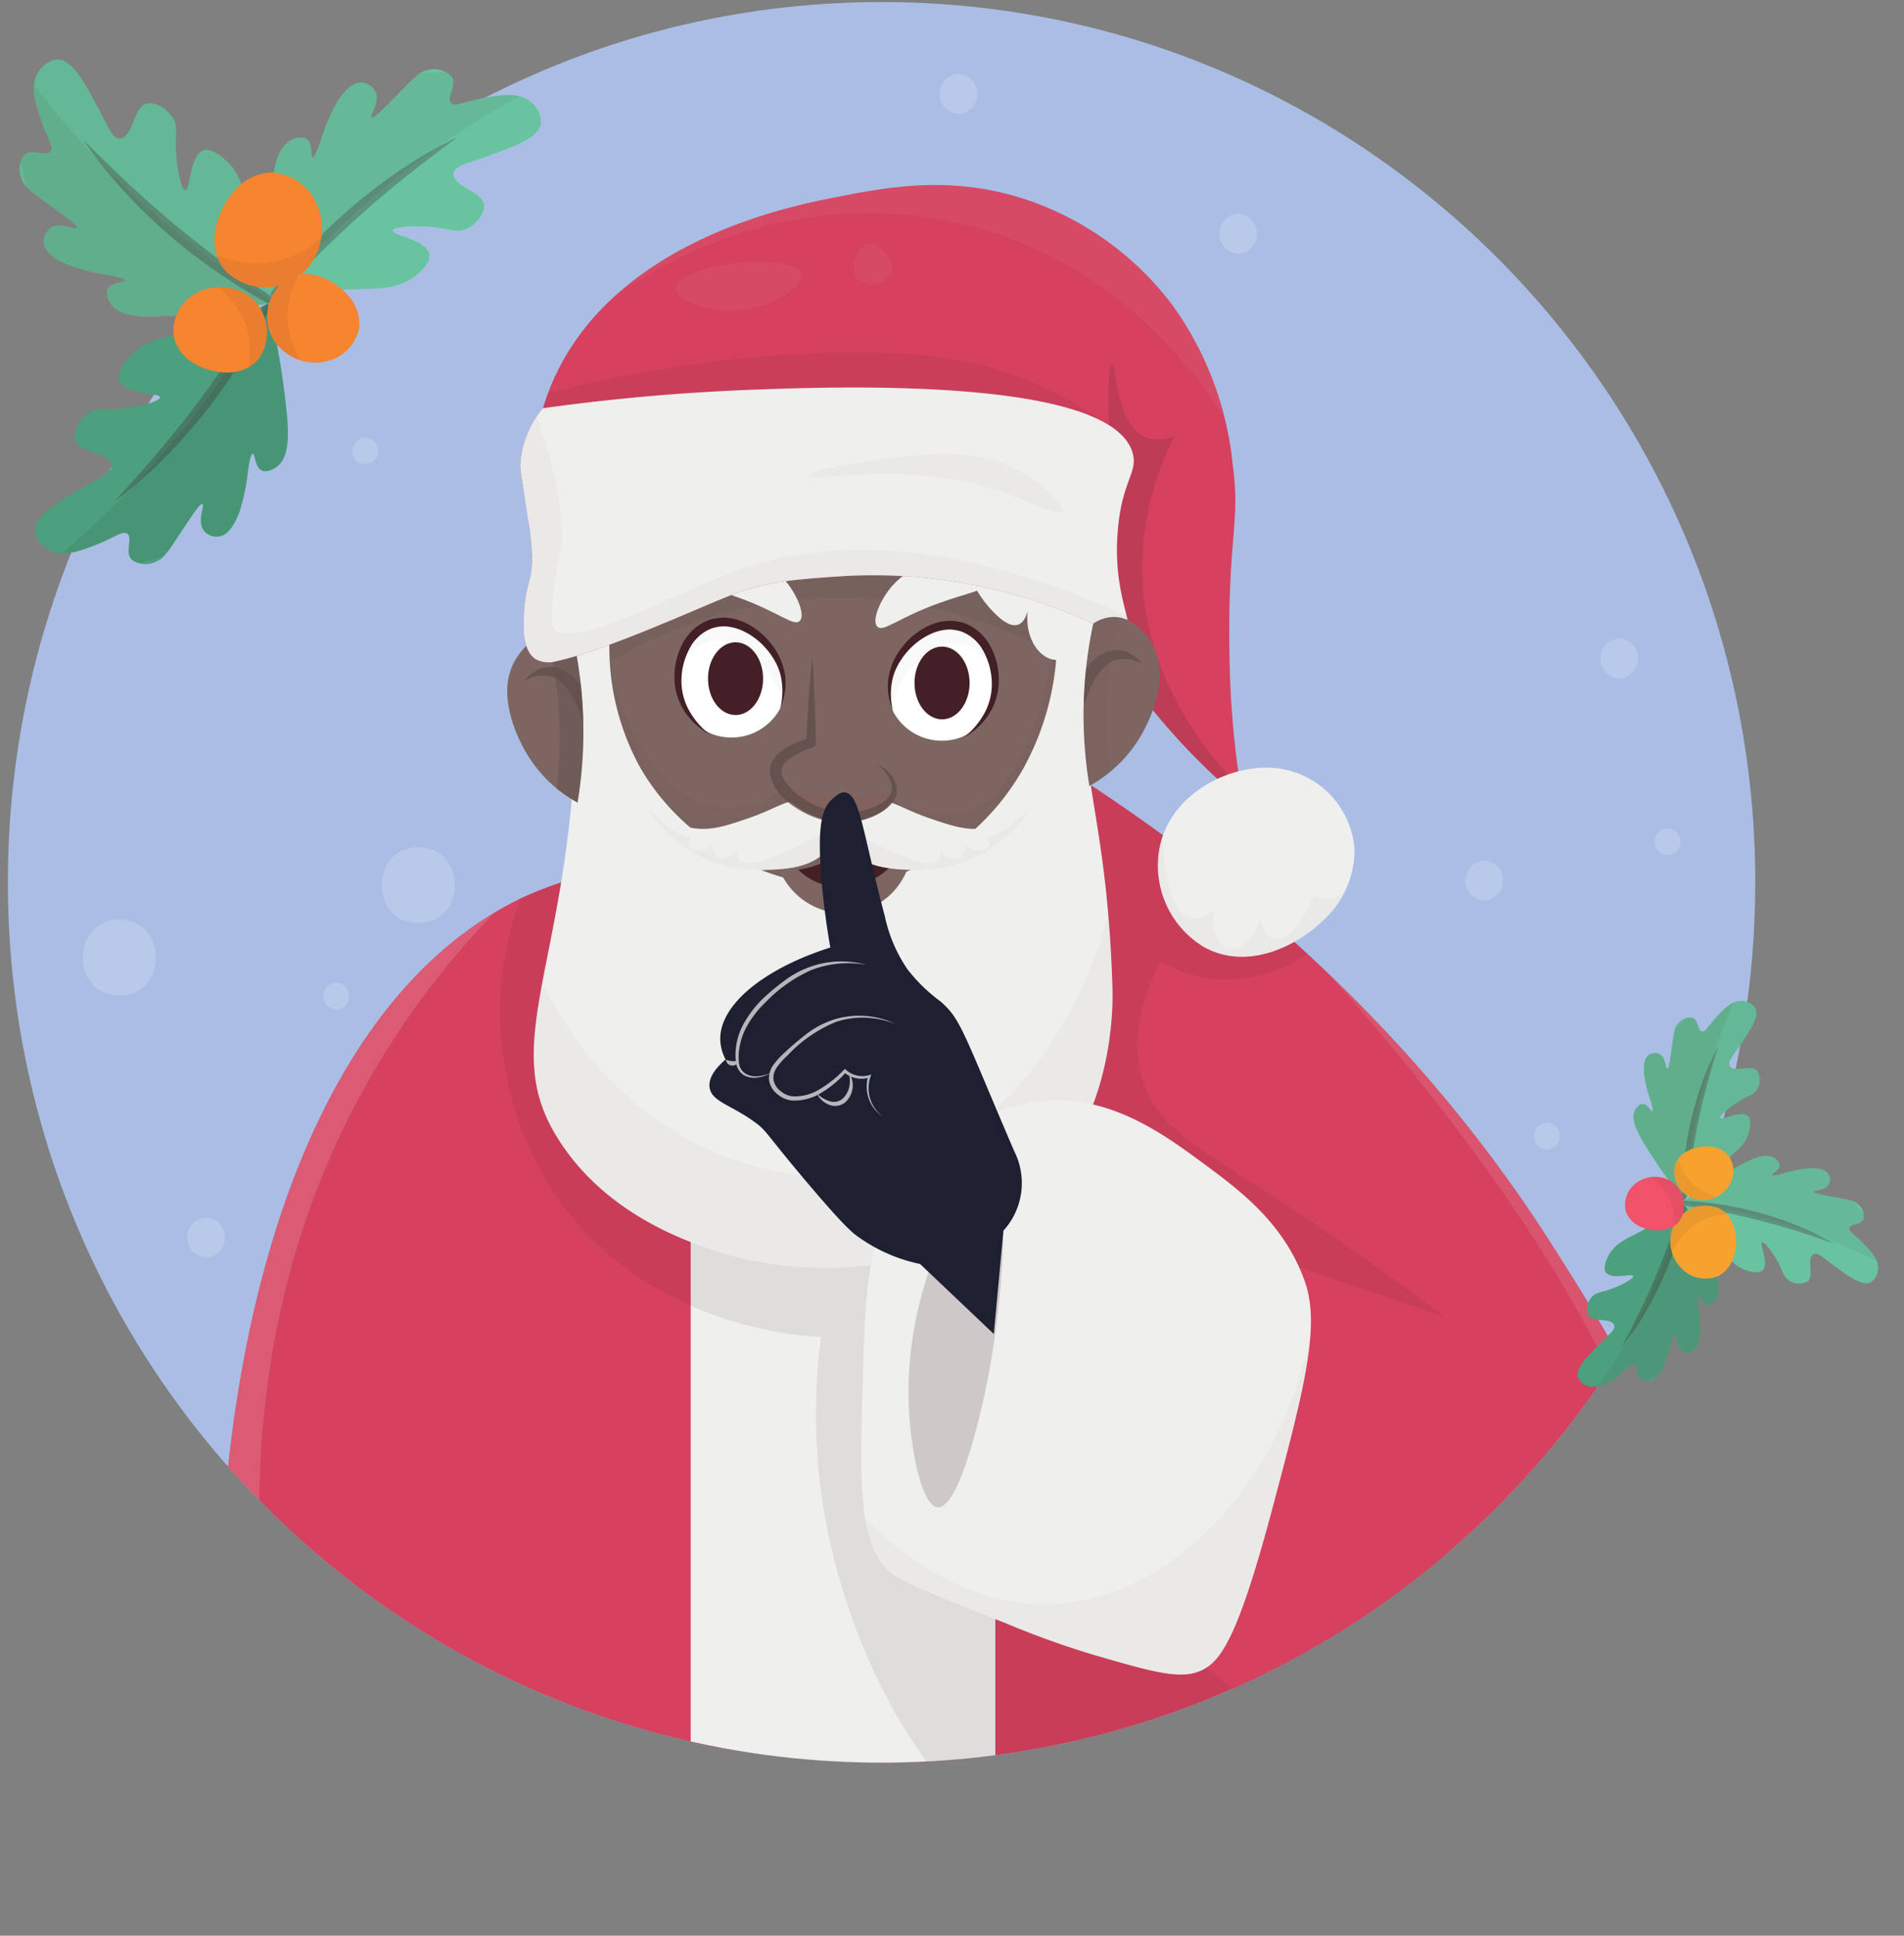 <svg xmlns="http://www.w3.org/2000/svg" xmlns:xlink="http://www.w3.org/1999/xlink" width="180.133" height="183.058" viewBox="0 0 180.133 183.058">
  <rect x="0" y="0" width="180.133" height="183.058" fill="#808080" stroke="none"/>
  <defs>
    <clipPath id="clip-path">
      <rect id="Rectangle_5" data-name="Rectangle 5" width="180.133" height="183.058" fill="none"/>
    </clipPath>
    <clipPath id="clip-path-2">
      <path id="Path_3" data-name="Path 3" d="M1.9,83.747c0,45.976,37.007,83.247,82.657,83.247s82.657-37.271,82.657-83.247S130.206.5,84.556.5,1.9,37.771,1.9,83.747" transform="translate(-1.899 -0.5)" fill="none"/>
    </clipPath>
    <clipPath id="clip-path-3">
      <path id="Path_6" data-name="Path 6" d="M95.779,207.217a39.45,39.45,0,0,0-12.51,3.128c-15.82,7.206-25.452,27.551-28.321,54.029a82.246,82.246,0,0,0,115.38,8.161A78.1,78.1,0,0,0,158.177,241.5c-11.047-16.434-32.592-34.57-57.083-34.57a49.171,49.171,0,0,0-5.315.287" transform="translate(-54.948 -206.93)" fill="none"/>
    </clipPath>
    <clipPath id="clip-path-4">
      <rect id="Rectangle_7" data-name="Rectangle 7" width="100.992" height="105.415" fill="none"/>
    </clipPath>
    <clipPath id="clip-path-5">
      <rect id="Rectangle_8" data-name="Rectangle 8" width="32.155" height="89.104" fill="none"/>
    </clipPath>
    <clipPath id="clip-path-7">
      <path id="Path_11" data-name="Path 11" d="M259.937,262.483a41.069,41.069,0,0,0,5.849,5.5,83.166,83.166,0,0,0,36.5-31.518c-2.171-3.989-4.5-7.649-6.41-10.637-7.471-11.717-22.283-30.881-50.283-47.523l14.345,84.176" transform="translate(-245.592 -178.307)" fill="none"/>
    </clipPath>
    <clipPath id="clip-path-8">
      <rect id="Rectangle_9" data-name="Rectangle 9" width="40.054" height="52.077" fill="none"/>
    </clipPath>
    <clipPath id="clip-path-9">
      <rect id="Rectangle_10" data-name="Rectangle 10" width="55.154" height="82.67" fill="none"/>
    </clipPath>
    <clipPath id="clip-path-11">
      <path id="Path_16" data-name="Path 16" d="M144.17,135.106c-4.357,13.726.056,27.423,9.7,33.45.572.358,9.122,5.517,18.2,2.291,11.087-3.941,18.478-18.808,15.062-35.741Z" transform="translate(-142.488 -135.106)" fill="#3e312f"/>
    </clipPath>
    <clipPath id="clip-path-12">
      <rect id="Rectangle_11" data-name="Rectangle 11" width="53.755" height="12.756" fill="#3e312f"/>
    </clipPath>
    <clipPath id="clip-path-13">
      <rect id="Rectangle_12" data-name="Rectangle 12" width="52.693" height="27.483" fill="#3e312f"/>
    </clipPath>
    <clipPath id="clip-path-15">
      <path id="Path_22" data-name="Path 22" d="M177.965,143.655a25.67,25.67,0,0,1-3.009,15.07,22.975,22.975,0,0,1-6.066,7.025,20.683,20.683,0,0,1-10.311,4.073c-6.2.532-15.423-3.131-20.016-11.3a23.485,23.485,0,0,1-2.325-15.882l-3.841.814a121.035,121.035,0,0,1,.152,12.981c-.859,20.5-6.878,28.076-2.174,36.5,4.084,7.313,11.581,10.12,14.254,11.1,10.889,3.983,26.247,2.355,33.966-8.043,4.815-6.486,4.8-14.712,4.756-16.312,0-.018,0-.055-.005-.181-.519-16.8-3.563-20.276-2.224-29.424.605-4.134,1.815-7.44.606-8.145a.972.972,0,0,0-.5-.125c-.914,0-2.22.957-3.264,1.853" transform="translate(-128.596 -141.802)" fill="none"/>
    </clipPath>
    <clipPath id="clip-path-16">
      <rect id="Rectangle_13" data-name="Rectangle 13" width="61.412" height="59.662" fill="none"/>
    </clipPath>
    <clipPath id="clip-path-17">
      <path id="Path_25" data-name="Path 25" d="M1.9,83.747c0,45.976,37.007,83.247,82.657,83.247s82.657-37.271,82.657-83.247S130.206.5,84.556.5,1.9,37.771,1.9,83.747" transform="translate(-1.899 -0.5)" fill="#a77969"/>
    </clipPath>
    <clipPath id="clip-path-18">
      <path id="Path_28" data-name="Path 28" d="M223.864,265.171c-8.352,1.21-12.791,8.865-13.5,10.079-2.394,4.129-2.506,8.658-2.73,17.715s-.28,13.658,2.427,16.494c.89.932,4.334,2.3,11.221,5.04a85.018,85.018,0,0,0,8.036,2.9c5.392,1.567,8.088,2.351,10.008,1.679,2.082-.728,3.7-2.713,7.127-15.577,3.036-11.4,4.524-17.186,3.033-21.38-1.95-5.485-6.147-8.589-9.4-11-3.645-2.7-8.264-6.112-14.072-6.112a15.006,15.006,0,0,0-2.153.156" transform="translate(-207.543 -265.015)" fill="none"/>
    </clipPath>
    <clipPath id="clip-path-19">
      <rect id="Rectangle_14" data-name="Rectangle 14" width="8.974" height="31.328" fill="none"/>
    </clipPath>
    <clipPath id="clip-path-20">
      <rect id="Rectangle_15" data-name="Rectangle 15" width="47.252" height="59.15" fill="none"/>
    </clipPath>
    <clipPath id="clip-path-22">
      <path id="Path_33" data-name="Path 33" d="M202.529,193c-.809.965-.3,2.9.607,4.072,1.475,1.908,4.166,1.981,6.167,2.036a12.29,12.29,0,0,0,8.188-2.749c1.38-1.112,2.631-2.6,2.426-2.851s-1.593,1.252-3.943,1.629c-1.749.281-3.176-.206-5.257-.916-2.678-.914-3.395-1.729-5.56-1.833-.234-.011-.473-.022-.71-.022a2.385,2.385,0,0,0-1.918.633" transform="translate(-202.126 -192.366)" fill="none"/>
    </clipPath>
    <clipPath id="clip-path-23">
      <rect id="Rectangle_16" data-name="Rectangle 16" width="19.615" height="12.358" fill="none"/>
    </clipPath>
    <clipPath id="clip-path-25">
      <path id="Path_37" data-name="Path 37" d="M171.541,192.388c-2.165.1-2.882.919-5.56,1.833-2.081.71-3.508,1.2-5.257.916-2.35-.377-3.731-1.891-3.942-1.629s1.046,1.739,2.426,2.851a12.29,12.29,0,0,0,8.188,2.749c2-.055,4.692-.129,6.166-2.036.9-1.168,1.416-3.107.607-4.072a2.385,2.385,0,0,0-1.918-.633c-.237,0-.477.011-.71.022" transform="translate(-156.76 -192.366)" fill="none"/>
    </clipPath>
    <clipPath id="clip-path-28">
      <path id="Path_41" data-name="Path 41" d="M189.986,167.534c-2.942.929-3.276,2.057-3.336,2.444-.316,2.05,3.72,5.046,7.3,4.607,1.394-.17,3.8-.994,3.917-2.57.1-1.337-1.5-2.406-1.719-2.546l-6.065-9.978q-.051,4.022-.1,8.043" transform="translate(-186.632 -159.491)" fill="none"/>
    </clipPath>
    <clipPath id="clip-path-29">
      <rect id="Rectangle_18" data-name="Rectangle 18" width="14.686" height="6.567" fill="none"/>
    </clipPath>
    <clipPath id="clip-path-30">
      <rect id="Rectangle_20" data-name="Rectangle 20" width="50.343" height="11.206" fill="none"/>
    </clipPath>
    <clipPath id="clip-path-32">
      <path id="Path_45" data-name="Path 45" d="M214.467,154.953a5.026,5.026,0,0,0,.09,3.8,5.234,5.234,0,0,0,6.356,2.438c2.776-1.055,3.233-4.289,3.261-4.519.279-2.234-.725-5.057-2.966-5.884a3.658,3.658,0,0,0-1.271-.225c-2.368,0-4.707,2.192-5.47,4.389" transform="translate(-214.129 -150.564)" fill="none"/>
    </clipPath>
    <clipPath id="clip-path-33">
      <rect id="Rectangle_21" data-name="Rectangle 21" width="12.718" height="9.591" fill="none"/>
    </clipPath>
    <clipPath id="clip-path-35">
      <rect id="Rectangle_22" data-name="Rectangle 22" width="2.639" height="3.036" fill="none"/>
    </clipPath>
    <clipPath id="clip-path-36">
      <path id="Path_52" data-name="Path 52" d="M166.37,150.017c-2.241.827-3.245,3.65-2.966,5.884.029.231.486,3.464,3.261,4.519a5.234,5.234,0,0,0,6.356-2.437,5.025,5.025,0,0,0,.09-3.8c-.763-2.2-3.1-4.389-5.469-4.389a3.656,3.656,0,0,0-1.271.225" transform="translate(-163.358 -149.792)" fill="none"/>
    </clipPath>
    <clipPath id="clip-path-40">
      <rect id="Rectangle_25" data-name="Rectangle 25" width="12.015" height="15.622" fill="#5f4c49"/>
    </clipPath>
    <clipPath id="clip-path-41">
      <path id="Path_62" data-name="Path 62" d="M126.482,152.621c-2.1.047-3.37,2.253-3.538,2.545-1.893,3.295.441,7.588.91,8.451a12.764,12.764,0,0,0,5.012,4.983,41.139,41.139,0,0,0-.367-15.353,3.574,3.574,0,0,0-1.947-.626h-.07" transform="translate(-122.214 -152.62)" fill="none"/>
    </clipPath>
    <clipPath id="clip-path-42">
      <rect id="Rectangle_26" data-name="Rectangle 26" width="5.106" height="20.594" fill="#64504e"/>
    </clipPath>
    <clipPath id="clip-path-43">
      <rect id="Rectangle_27" data-name="Rectangle 27" width="6.93" height="9.531" fill="#64504e"/>
    </clipPath>
    <clipPath id="clip-path-45">
      <path id="Path_73" data-name="Path 73" d="M155,45.765c-4.047.8-20.073,3.963-26.182,16.544a22.847,22.847,0,0,0-1.314,3.36,9.257,9.257,0,0,0-2.123,5.091c-.057.835.073.945.708,5.4a21.04,21.04,0,0,1,.4,4.073c-.09,1.913-.527,2.044-.708,4.072-.126,1.41-.371,4.168,1.011,5.091a2.633,2.633,0,0,0,2.022.2c4.723-1.032,13.415-5.041,16.365-6.192,3.523-1.374,6.246-1.552,10.828-1.851a49.618,49.618,0,0,1,23.559,4.494,62.681,62.681,0,0,0,9.7,12.712c1.5,1.515,2.995,2.867,4.448,4.073-.147-.851-.349-2.1-.545-3.616a88.178,88.178,0,0,1-.719-10.078c-.188-11.534,1.075-12.485.3-18.174A30.985,30.985,0,0,0,187,55.844a28.856,28.856,0,0,0-12.586-9.469,26.892,26.892,0,0,0-9.8-1.8A48.414,48.414,0,0,0,155,45.765" transform="translate(-125.372 -44.573)" fill="none"/>
    </clipPath>
    <clipPath id="clip-path-46">
      <rect id="Rectangle_28" data-name="Rectangle 28" width="55.696" height="12.397" fill="none"/>
    </clipPath>
    <clipPath id="clip-path-47">
      <rect id="Rectangle_29" data-name="Rectangle 29" width="19.883" height="44.483" fill="none"/>
    </clipPath>
    <clipPath id="clip-path-48">
      <rect id="Rectangle_30" data-name="Rectangle 30" width="66.113" height="30.747" fill="none"/>
    </clipPath>
    <clipPath id="clip-path-49">
      <rect id="Rectangle_31" data-name="Rectangle 31" width="11.944" height="4.669" fill="none"/>
    </clipPath>
    <clipPath id="clip-path-50">
      <rect id="Rectangle_32" data-name="Rectangle 32" width="3.63" height="3.892" fill="none"/>
    </clipPath>
    <clipPath id="clip-path-51">
      <rect id="Rectangle_33" data-name="Rectangle 33" width="62.151" height="28.703" fill="none"/>
    </clipPath>
    <clipPath id="clip-path-52">
      <rect id="Rectangle_34" data-name="Rectangle 34" width="23.985" height="5.539" fill="none"/>
    </clipPath>
    <clipPath id="clip-path-54">
      <path id="Path_78" data-name="Path 78" d="M261.991,149.225a41.141,41.141,0,0,0-.367,15.353,12.764,12.764,0,0,0,5.012-4.983c.469-.862,2.8-5.156.91-8.45-.168-.293-1.435-2.5-3.539-2.546h-.068a3.583,3.583,0,0,0-1.948.626" transform="translate(-261.073 -148.599)" fill="none"/>
    </clipPath>
    <clipPath id="clip-path-55">
      <rect id="Rectangle_35" data-name="Rectangle 35" width="5.106" height="20.595" fill="#64504e"/>
    </clipPath>
    <clipPath id="clip-path-58">
      <path id="Path_82" data-name="Path 82" d="M279.091,192.833a8.988,8.988,0,0,0,4.246,9.01c4.224,2.35,8.971-.242,11.221-2.443a8.963,8.963,0,0,0,3.032-6.872,8.54,8.54,0,0,0-3.488-6.109,8.451,8.451,0,0,0-4.549-1.527q-.172-.007-.347-.007c-4.085,0-9.368,2.849-10.116,7.949" transform="translate(-279.001 -184.884)" fill="none"/>
    </clipPath>
    <clipPath id="clip-path-59">
      <rect id="Rectangle_37" data-name="Rectangle 37" width="22.139" height="15.742" fill="none"/>
    </clipPath>
    <clipPath id="clip-path-61">
      <path id="Path_89" data-name="Path 89" d="M182.575,191.464c-.957.85-1.5,2.35-1.011,7.941.135,1.543.371,3.633.809,6.109-6.286,2-10.519,5.437-10.412,8.756a4.206,4.206,0,0,0,.505,1.833c-.735.63-1.659,1.612-1.516,2.647.185,1.339,2,1.63,4.246,3.258,1.21.876.976,1,4.954,5.7,3.474,4.1,4.27,4.736,4.751,5.091a15.564,15.564,0,0,0,5.964,2.647l6.975,6.618.909-9.774a6.688,6.688,0,0,0,1.011-7.534c-4.894-11.408-5.014-12.429-6.975-14.152a15.511,15.511,0,0,1-3.134-3.054,14.07,14.07,0,0,1-2.123-4.989c-2.081-7.857-2.359-11.514-3.741-11.708a.832.832,0,0,0-.112-.008,1.838,1.838,0,0,0-1.1.618" transform="translate(-170.935 -190.846)" fill="none"/>
    </clipPath>
    <clipPath id="clip-path-62">
      <rect id="Rectangle_38" data-name="Rectangle 38" width="16.111" height="14.678" fill="none"/>
    </clipPath>
    <clipPath id="clip-path-64">
      <rect id="Rectangle_39" data-name="Rectangle 39" width="151.153" height="111.935" fill="none"/>
    </clipPath>
    <clipPath id="clip-path-65">
      <path id="Path_112" data-name="Path 112" d="M401.434,242.6c-.783.84-1.029,1.434-1.37,1.366-.423-.086-.31-1.051-.9-1.283a1.413,1.413,0,0,0-1.345.5c-.33.351-.393.724-.576,2.029-.2,1.445-.307,2.273-.46,2.279-.176.006-.123-1.086-.773-1.4a1,1,0,0,0-.939.072c-.572.369-.522,1.31-.5,1.809a12.292,12.292,0,0,0,.595,2.456c.128.434.3,1.01.191,1.065-.068.033-.186-.149-.349-.331a.817.817,0,0,0-.568-.336c-.385,0-.668.5-.706.571-.487.885.274,2.237.94,3.329a48.514,48.514,0,0,0,3.718,5.256,18.585,18.585,0,0,1,2.036-2.283c2.082-1.973,3.59-2.467,4.063-4.2.063-.23.318-1.163-.1-1.531-.376-.327-1.087-.155-1.671.017-.47.138-.857.277-.922.155-.1-.188.677-.844,1.373-1.315,1.238-.836,1.758-.77,2.105-1.394a1.625,1.625,0,0,0-.047-1.8,1.693,1.693,0,0,0-1.263-.152c-.521.057-1.033.113-1.275-.223a.2.2,0,0,1-.013-.019c-.239-.386.4-1.073,1.122-2.161.9-1.355,1.7-2.575,1.3-3.338a1.562,1.562,0,0,0-1.336-.655h-.016c-.91,0-1.63.772-2.319,1.51" transform="translate(-393.586 -241.09)" fill="none"/>
    </clipPath>
    <clipPath id="clip-path-66">
      <rect id="Rectangle_41" data-name="Rectangle 41" width="3.406" height="17.502" fill="none"/>
    </clipPath>
    <clipPath id="clip-path-67">
      <rect id="Rectangle_42" data-name="Rectangle 42" width="17.049" height="21.382" fill="none"/>
    </clipPath>
    <clipPath id="clip-path-69">
      <path id="Path_116" data-name="Path 116" d="M387.773,291.256c-2.421,1.539-4,1.736-4.79,3.342-.106.214-.535,1.081-.19,1.522.325.417,1.127.355,1.751.293.438-.044.789-.088.826.034.062.2-.826.7-1.6,1.028-1.375.584-1.873.421-2.333.966a1.625,1.625,0,0,0-.3,1.776c.5.64,2.086.13,2.419.853a.225.225,0,0,1,.009.021c.161.425-.6.976-1.514,1.906-1.138,1.159-2.162,2.2-1.917,3.028a1.563,1.563,0,0,0,1.187.9,3.55,3.55,0,0,0,2.581-1.036c.929-.675,1.284-1.211,1.606-1.078.4.165.1,1.092.638,1.431a1.412,1.412,0,0,0,1.416-.237c.391-.282.524-.635.953-1.881.475-1.381.735-2.173.887-2.149.174.027-.086,1.089.49,1.524a1,1,0,0,0,.935.109c.631-.253.763-1.187.832-1.681a12.25,12.25,0,0,0-.114-2.525c-.043-.45-.106-1.05.016-1.082.141-.037.31.744.773.83.379.07.751-.364.8-.426.647-.777.159-2.249-.286-3.447a48.558,48.558,0,0,0-2.645-5.871,18.63,18.63,0,0,1-2.435,1.851" transform="translate(-380.101 -289.405)" fill="none"/>
    </clipPath>
    <clipPath id="clip-path-70">
      <rect id="Rectangle_44" data-name="Rectangle 44" width="6.511" height="16.562" fill="none"/>
    </clipPath>
    <clipPath id="clip-path-71">
      <rect id="Rectangle_45" data-name="Rectangle 45" width="19.384" height="19.842" fill="none"/>
    </clipPath>
    <clipPath id="clip-path-73">
      <path id="Path_120" data-name="Path 120" d="M410.446,279.364a48.573,48.573,0,0,0-5.416,3.482,18.592,18.592,0,0,1,2.19,2.136c1.88,2.167,2.306,3.695,4.012,4.245.227.073,1.148.37,1.534-.036.619-.652-.336-2.465-.057-2.6.192-.091.814.713,1.252,1.43.781,1.274.692,1.79,1.3,2.165a1.626,1.626,0,0,0,1.8.033c.56-.586-.18-2.083.486-2.519l.02-.012c.4-.222,1.054.45,2.109,1.216,1.314.954,2.5,1.814,3.277,1.45a1.563,1.563,0,0,0,.713-1.307c.05-.916-.694-1.675-1.406-2.4-.8-.82-1.387-1.091-1.3-1.428.1-.419,1.064-.263,1.321-.842a1.412,1.412,0,0,0-.443-1.366c-.336-.345-.706-.424-2-.665-1.435-.267-2.257-.406-2.256-.56,0-.176,1.09-.075,1.435-.71a1,1,0,0,0-.03-.941c-.344-.588-1.286-.58-1.786-.575a12.26,12.26,0,0,0-2.48.485c-.439.109-1.022.26-1.072.144-.058-.134.69-.417.707-.887.013-.385-.47-.689-.539-.731a1.368,1.368,0,0,0-.722-.184,6.31,6.31,0,0,0-2.645.976" transform="translate(-405.03 -278.388)" fill="none"/>
    </clipPath>
    <clipPath id="clip-path-74">
      <rect id="Rectangle_47" data-name="Rectangle 47" width="17.342" height="4.066" fill="none"/>
    </clipPath>
    <clipPath id="clip-path-75">
      <rect id="Rectangle_48" data-name="Rectangle 48" width="21.096" height="17.645" fill="none"/>
    </clipPath>
    <clipPath id="clip-path-77">
      <path id="Path_123" data-name="Path 123" d="M402.789,292.088a3.631,3.631,0,0,0,1.414,4.764,3.145,3.145,0,0,0,2.809.117,3.106,3.106,0,0,0,1.464-2.013c.367-1.342.166-3.656-1.6-4.409a2.794,2.794,0,0,0-1.1-.22,3.53,3.53,0,0,0-2.982,1.762" transform="translate(-402.381 -290.326)" fill="none"/>
    </clipPath>
    <clipPath id="clip-path-78">
      <rect id="Rectangle_50" data-name="Rectangle 50" width="13.48" height="11.451" fill="none"/>
    </clipPath>
    <clipPath id="clip-path-80">
      <path id="Path_126" data-name="Path 126" d="M392.046,284.514a2.552,2.552,0,0,0-.429,2.241,2.524,2.524,0,0,0,1.441,1.415c1.033.455,2.914.569,3.729-.761a2.739,2.739,0,0,0-.749-3.46,2.625,2.625,0,0,0-1.632-.546,3.042,3.042,0,0,0-2.36,1.111" transform="translate(-391.503 -283.403)" fill="none"/>
    </clipPath>
    <clipPath id="clip-path-81">
      <rect id="Rectangle_52" data-name="Rectangle 52" width="8.469" height="10.769" fill="none"/>
    </clipPath>
    <clipPath id="clip-path-83">
      <path id="Path_129" data-name="Path 129" d="M403.413,278.066a2.739,2.739,0,0,0,1.864,3.01,2.947,2.947,0,0,0,3.573-1.869,2.551,2.551,0,0,0-.345-2.255,2.52,2.52,0,0,0-1.831-.852q-.114-.008-.236-.008c-1.127,0-2.721.549-3.024,1.973" transform="translate(-403.365 -276.093)" fill="none"/>
    </clipPath>
    <clipPath id="clip-path-84">
      <rect id="Rectangle_54" data-name="Rectangle 54" width="10.059" height="10.795" fill="none"/>
    </clipPath>
    <clipPath id="clip-path-86">
      <path id="Path_133" data-name="Path 133" d="M26.012,74.939c-4.328,1.4-6.824,1.08-8.682,3.231-.247.286-1.251,1.447-.9,2.262.568,1.308,3.807,1.035,3.828,1.524.014.338-1.545.746-2.864.944-2.343.351-3.043-.1-3.966.559-.823.585-1.5,1.82-1.162,2.609.509,1.181,3.152,1.027,3.378,2.27,0,.012,0,.022.006.037.078.717-1.309,1.26-3.082,2.327-2.206,1.328-4.194,2.525-4.145,3.889a2.48,2.48,0,0,0,1.466,1.849c1.308.64,2.875.023,4.374-.567,1.7-.668,2.452-1.35,2.893-1.019.547.411-.274,1.717.412,2.451a2.239,2.239,0,0,0,2.269.2c.712-.277,1.056-.768,2.21-2.511,1.278-1.931,1.992-3.045,2.214-2.948.256.112-.565,1.639.149,2.535a1.586,1.586,0,0,0,1.392.538c1.07-.138,1.642-1.519,1.945-2.252a19.5,19.5,0,0,0,.826-3.923c.113-.708.254-1.654.454-1.655.232,0,.181,1.266.858,1.581.554.258,1.3-.26,1.4-.335,1.3-.936,1.136-3.391.928-5.407a76.963,76.963,0,0,0-1.732-10.064,29.554,29.554,0,0,1-4.474,1.876" transform="translate(-8.427 -73.063)" fill="none"/>
    </clipPath>
    <clipPath id="clip-path-87">
      <rect id="Rectangle_56" data-name="Rectangle 56" width="16.569" height="22.852" fill="none"/>
    </clipPath>
    <clipPath id="clip-path-88">
      <rect id="Rectangle_57" data-name="Rectangle 57" width="33.87" height="26.912" fill="none"/>
    </clipPath>
    <clipPath id="clip-path-90">
      <path id="Path_137" data-name="Path 137" d="M79.744,16.791c-.752.136-1.183.552-2.649,2.043-1.623,1.651-2.537,2.608-2.737,2.47-.23-.159.867-1.5.338-2.517a1.584,1.584,0,0,0-1.264-.794c-1.077-.069-1.9,1.177-2.339,1.838a19.5,19.5,0,0,0-1.561,3.693c-.246.673-.565,1.575-.762,1.538-.227-.042.065-1.277-.54-1.716-.494-.358-1.323.008-1.439.061-1.456.67-1.763,3.111-1.945,5.13a77.033,77.033,0,0,0-.223,10.21,29.508,29.508,0,0,1,4.751-.987c4.516-.55,6.9.244,9.139-1.512.3-.234,1.5-1.181,1.313-2.049-.307-1.392-3.54-1.744-3.466-2.228.051-.334,1.659-.437,2.991-.379,2.367.1,2.968.677,4,.21.92-.417,1.822-1.5,1.639-2.339-.274-1.256-2.9-1.61-2.882-2.873,0-.012,0-.022,0-.037.06-.718,1.526-.987,3.469-1.7,2.42-.883,4.6-1.677,4.812-3.025a2.478,2.478,0,0,0-1.086-2.1c-1.161-.878-2.818-.572-4.4-.279-1.792.331-2.665.856-3.034.447-.459-.508.6-1.633.064-2.484a1.924,1.924,0,0,0-1.644-.675,3.079,3.079,0,0,0-.546.047" transform="translate(-64.55 -16.744)" fill="none"/>
    </clipPath>
    <clipPath id="clip-path-91">
      <rect id="Rectangle_59" data-name="Rectangle 59" width="20.632" height="19.263" fill="none"/>
    </clipPath>
    <clipPath id="clip-path-92">
      <rect id="Rectangle_60" data-name="Rectangle 60" width="34.812" height="22.445" fill="none"/>
    </clipPath>
    <clipPath id="clip-path-94">
      <path id="Path_141" data-name="Path 141" d="M6.4,15.688c-.7,1.278-.15,2.871.373,4.395.592,1.723,1.241,2.509.89,2.935-.208.254-.608.184-1.052.115a1.683,1.683,0,0,0-1.415.189,2.241,2.241,0,0,0-.3,2.259c.245.723.72,1.088,2.411,2.318,1.873,1.362,2.954,2.124,2.847,2.342-.052.106-.347.009-.74-.087a2.178,2.178,0,0,0-1.8.124,1.585,1.585,0,0,0-.6,1.367c.09,1.075,1.445,1.707,2.164,2.043a19.461,19.461,0,0,0,3.882,1c.7.144,1.641.327,1.634.527-.008.231-1.273.124-1.618.787-.282.542.2,1.307.273,1.415.877,1.341,3.336,1.285,5.361,1.167a77.094,77.094,0,0,0,10.131-1.286,29.467,29.467,0,0,1-1.677-4.553c-1.211-4.386-.777-6.864-2.844-8.816-.275-.26-1.39-1.313-2.22-1-1.332.509-1.2,3.758-1.692,3.757-.338,0-.678-1.577-.816-2.9-.247-2.356.232-3.036-.383-3.987-.548-.849-1.752-1.582-2.555-1.277-1.2.456-1.165,3.1-2.416,3.274l-.037,0c-.719.046-1.2-1.364-2.189-3.181-1.23-2.264-2.337-4.3-3.7-4.314H8.3a2.487,2.487,0,0,0-1.9,1.383" transform="translate(-4.735 -14.305)" fill="none"/>
    </clipPath>
    <clipPath id="clip-path-95">
      <rect id="Rectangle_62" data-name="Rectangle 62" width="22.097" height="17.563" fill="none"/>
    </clipPath>
    <clipPath id="clip-path-96">
      <rect id="Rectangle_63" data-name="Rectangle 63" width="25.967" height="34.2" fill="none"/>
    </clipPath>
    <clipPath id="clip-path-98">
      <path id="Path_144" data-name="Path 144" d="M56.91,41.55a4.928,4.928,0,0,0-3.47,1.882c-1.442,1.67-2.733,5.12-.714,7.407a5.354,5.354,0,0,0,6.9.582,5.761,5.761,0,0,0,1.23-7.786,5.033,5.033,0,0,0-3.8-2.088c-.049,0-.1,0-.147,0" transform="translate(-51.684 -41.547)" fill="none"/>
    </clipPath>
    <clipPath id="clip-path-99">
      <rect id="Rectangle_65" data-name="Rectangle 65" width="19.119" height="12.465" fill="none"/>
    </clipPath>
    <clipPath id="clip-path-101">
      <path id="Path_147" data-name="Path 147" d="M66.165,66.537A4.344,4.344,0,0,0,64.874,72a4.674,4.674,0,0,0,6.1,1.917,4.049,4.049,0,0,0,2.145-2.914,4,4,0,0,0-1.1-3.01,5.768,5.768,0,0,0-4.018-2,3.326,3.326,0,0,0-1.84.537" transform="translate(-64.416 -66)" fill="none"/>
    </clipPath>
    <clipPath id="clip-path-102">
      <rect id="Rectangle_67" data-name="Rectangle 67" width="10.321" height="15.32" fill="none"/>
    </clipPath>
    <clipPath id="clip-path-104">
      <path id="Path_150" data-name="Path 150" d="M42.868,70.483a4.045,4.045,0,0,0-1.046,3.464,4,4,0,0,0,2.039,2.47c1.555.888,4.5,1.378,6.009-.586a4.344,4.344,0,0,0-.613-5.582,4.238,4.238,0,0,0-2.979-1.156,4.783,4.783,0,0,0-3.411,1.39" transform="translate(-41.736 -69.093)" fill="none"/>
    </clipPath>
    <clipPath id="clip-path-105">
      <rect id="Rectangle_69" data-name="Rectangle 69" width="12.337" height="16.67" fill="none"/>
    </clipPath>
  </defs>
  <g id="Group_373" data-name="Group 373" transform="translate(-62.569 -107.432)">
    <g id="Group_2" data-name="Group 2" transform="translate(62.569 107.432)">
      <g id="Group_1" data-name="Group 1" clip-path="url(#clip-path)">
        <path id="Path_1" data-name="Path 1" d="M167.213,83.747c0,45.976-37.007,83.247-82.657,83.247S1.9,129.723,1.9,83.747,38.907.5,84.557.5s82.657,37.271,82.657,83.247" transform="translate(-1.154 -0.304)" fill="#aabee5"/>
        <ellipse id="Ellipse_1" data-name="Ellipse 1" cx="82.657" cy="83.247" rx="82.657" ry="83.247" transform="translate(0.746 0.196)" fill="none"/>
      </g>
    </g>
    <g id="Group_4" data-name="Group 4" transform="translate(63.315 107.628)">
      <g id="Group_3" data-name="Group 3" clip-path="url(#clip-path-2)">
        <path id="Path_2" data-name="Path 2" d="M94.375,207.217a39.462,39.462,0,0,0-12.51,3.128c-21.771,9.916-31.821,44.71-28.659,86.133l116,3.207c1.11-7.76,3.859-33.947-12.434-58.186-11.839-17.613-35.737-37.181-62.4-34.282" transform="translate(-32.714 -125.874)" fill="#d5415e"/>
      </g>
    </g>
    <g id="Group_12" data-name="Group 12" transform="translate(84.145 188.684)">
      <g id="Group_11" data-name="Group 11" clip-path="url(#clip-path-3)">
        <rect id="Rectangle_6" data-name="Rectangle 6" width="28.824" height="73.919" transform="translate(43.766 22.807)" fill="#efefee"/>
        <g id="Group_7" data-name="Group 7" transform="translate(25.74 -3.61)" opacity="0.09">
          <g id="Group_6" data-name="Group 6">
            <g id="Group_5" data-name="Group 5" clip-path="url(#clip-path-4)">
              <path id="Path_4" data-name="Path 4" d="M221.5,295.629c-17.356,9.713-37.393,10.185-51.253.458-12.5-8.775-16.754-23.589-17.741-27.031a55.821,55.821,0,0,1-1.648-22.533c-.776-.01-17.944-.542-26.4-15.493a31.292,31.292,0,0,1,1.82-33.292l41.193,2.138L221.5,295.629" transform="translate(-120.503 -197.737)" fill="#422025"/>
            </g>
          </g>
        </g>
        <g id="Group_10" data-name="Group 10" transform="translate(-6.908 5.026)" opacity="0.14">
          <g id="Group_9" data-name="Group 9">
            <g id="Group_8" data-name="Group 8" clip-path="url(#clip-path-5)">
              <path id="Path_5" data-name="Path 5" d="M52.114,307.765l-11.828,1.069c-1.28-5.886-11.87-57.811,17.135-81.857a47.159,47.159,0,0,1,12.089-7.247A78.494,78.494,0,0,0,56.36,237.82c-15.537,29.538-7.216,60.441-4.246,69.945" transform="translate(-37.356 -219.73)" fill="#fff"/>
            </g>
          </g>
        </g>
      </g>
    </g>
    <g id="Group_14" data-name="Group 14" transform="translate(63.315 107.628)">
      <g id="Group_13" data-name="Group 13" clip-path="url(#clip-path-2)">
        <path id="Path_7" data-name="Path 7" d="M259.937,262.482a39.544,39.544,0,0,0,12.965,9.85c4.192,1.969,14.2,6.667,24.11,2.291,1.637-.722,7.105-3.385,10.008-8.7,6.647-12.183-4.7-29.982-11.145-40.088-7.471-11.717-22.283-30.881-50.283-47.524q7.172,42.088,14.345,84.176" transform="translate(-149.905 -108.49)" fill="#d5415e"/>
      </g>
    </g>
    <g id="Group_22" data-name="Group 22" transform="translate(159.002 177.445)">
      <g id="Group_21" data-name="Group 21" clip-path="url(#clip-path-7)">
        <g id="Group_17" data-name="Group 17" transform="translate(0.146 2.437)" opacity="0.09">
          <g id="Group_16" data-name="Group 16">
            <g id="Group_15" data-name="Group 15" clip-path="url(#clip-path-8)">
              <path id="Path_9" data-name="Path 9" d="M286.017,236.591,245.963,222.9l6.846-38.386,23.048,15.424c-.712.757-4.928,5.1-11.069,4.734a13.012,13.012,0,0,1-5.611-1.68c-1.43,2.79-3.009,7.067-1.668,11.3,1.394,4.4,5.152,6.262,12.889,11.3,3.83,2.495,9.234,6.157,15.618,11" transform="translate(-245.963 -184.514)" fill="#422025"/>
            </g>
          </g>
        </g>
        <g id="Group_20" data-name="Group 20" transform="translate(16.848 21.746)" opacity="0.1">
          <g id="Group_19" data-name="Group 19">
            <g id="Group_18" data-name="Group 18" clip-path="url(#clip-path-9)">
              <path id="Path_10" data-name="Path 10" d="M325.2,315.326c-11.319,3.774-25.787-3.124-36.7-15.272a43.878,43.878,0,0,0,19.864,7.483c5.425.592,15.183,1.659,20.623-4.276,3.654-3.987,3.747-9.373,3.791-11.912.371-21.493-27.648-52.667-32.2-57.661,2.993.362,26.711,3.609,37.508,23.6,11.052,20.465,5.092,52.037-12.889,58.033" transform="translate(-288.5 -233.689)" fill="#fff"/>
            </g>
          </g>
        </g>
      </g>
    </g>
    <g id="Group_24" data-name="Group 24" transform="translate(63.315 107.628)">
      <g id="Group_23" data-name="Group 23" clip-path="url(#clip-path-2)">
        <path id="Path_12" data-name="Path 12" d="M172.071,170.847c-9.075,3.226-17.624-1.933-18.2-2.291-9.648-6.027-14.061-19.724-9.7-33.449h42.963c3.416,16.932-3.975,31.8-15.062,35.74" transform="translate(-87.285 -82.253)" fill="#7d6662"/>
      </g>
    </g>
    <g id="Group_32" data-name="Group 32" transform="translate(118.518 160.482)">
      <g id="Group_31" data-name="Group 31" clip-path="url(#clip-path-11)">
        <g id="Group_27" data-name="Group 27" transform="translate(-1.123 -1.217)" opacity="0.1">
          <g id="Group_26" data-name="Group 26">
            <g id="Group_25" data-name="Group 25" clip-path="url(#clip-path-12)">
              <path id="Path_14" data-name="Path 14" d="M187.822,144.122a41.42,41.42,0,0,0-48.195.64V132.007h53.755l-5.56,12.115" transform="translate(-139.627 -132.007)" fill="#3e312f"/>
            </g>
          </g>
        </g>
        <g id="Group_30" data-name="Group 30" transform="translate(0.545 7.259)" opacity="0.05">
          <g id="Group_29" data-name="Group 29">
            <g id="Group_28" data-name="Group 28" clip-path="url(#clip-path-13)">
              <path id="Path_15" data-name="Path 15" d="M196.569,181.076H143.876q.592-12.751,1.185-25.5c.459,2.689,1.781,8.2,5.942,11.917a8.038,8.038,0,0,0,3.639,2.062c3.517.8,6.557-1.431,7.29-2l9.5,1.146c.92.534,4.46,2.444,7.925,1.084,2.974-1.167,4.222-4.086,5.61-7.33a24.922,24.922,0,0,0,1.972-8.858l9.629,27.483" transform="translate(-143.876 -153.593)" fill="#3e312f"/>
            </g>
          </g>
        </g>
      </g>
    </g>
    <g id="Group_34" data-name="Group 34" transform="translate(63.315 107.628)">
      <g id="Group_33" data-name="Group 33" clip-path="url(#clip-path-2)">
        <path id="Path_17" data-name="Path 17" d="M212.524,137.452c1.781-2.027,4.886-2.943,7.177-1.935.128.057,1.805.81,1.719,1.629-.083.79-1.691.941-4.448,1.935-3.975,1.432-5.284,2.793-5.863,2.24s.284-2.582,1.415-3.869" transform="translate(-128.85 -82.252)" fill="#efefee"/>
        <path id="Path_18" data-name="Path 18" d="M230.959,125.525a12.138,12.138,0,0,0,2.628,7.839c.559.661,1.981,2.341,3.032,1.935.792-.306.969-1.639,1.011-2.036-.6,2.526.452,4.737,2.022,5.294a3.506,3.506,0,0,0,3.336-.916c1.524-1.4,1.821-4.078.607-6.618l-12.636-5.5" transform="translate(-141.017 -76.433)" fill="#efefee"/>
        <path id="Path_19" data-name="Path 19" d="M158.58,169.823a20.683,20.683,0,0,0,10.311-4.073,22.976,22.976,0,0,0,6.065-7.025,25.668,25.668,0,0,0,3.01-15.07c1.254-1.077,2.886-2.241,3.764-1.729,1.208.706,0,4.011-.607,8.145-1.339,9.148,1.705,12.621,2.224,29.424,0,.126,0,.163.005.181.04,1.6.059,9.826-4.756,16.312-7.72,10.4-23.077,12.026-33.967,8.043-2.673-.978-10.169-3.784-14.253-11.1-4.7-8.423,1.315-16,2.173-36.5a121.021,121.021,0,0,0-.152-12.981l3.841-.815a23.486,23.486,0,0,0,2.325,15.883c4.593,8.17,13.812,11.833,20.016,11.3" transform="translate(-78.848 -86.319)" fill="#efefee"/>
      </g>
    </g>
    <g id="Group_39" data-name="Group 39" transform="translate(113.063 163.111)">
      <g id="Group_38" data-name="Group 38" clip-path="url(#clip-path-15)">
        <g id="Group_37" data-name="Group 37" transform="translate(-1.658 10.815)" opacity="0.03">
          <g id="Group_36" data-name="Group 36">
            <g id="Group_35" data-name="Group 35" clip-path="url(#clip-path-16)">
              <path id="Path_21" data-name="Path 21" d="M185.785,229.007H124.373V188.587c3.722,16.25,18.034,26.713,31.692,25.351,17.09-1.7,25.485-21.161,25.778-34.069a32.791,32.791,0,0,0-1.516-10.525l5.459,59.662" transform="translate(-124.373 -169.345)" fill="#422025"/>
            </g>
          </g>
        </g>
      </g>
    </g>
    <g id="Group_41" data-name="Group 41" transform="translate(63.315 107.628)">
      <g id="Group_40" data-name="Group 40" clip-path="url(#clip-path-17)">
        <path id="Path_23" data-name="Path 23" d="M187.707,208.894a6.74,6.74,0,0,0,7.076,4.161,6.659,6.659,0,0,0,5.168-4.429l-12.245.267" transform="translate(-114.749 -126.905)" fill="#7d6662"/>
        <path id="Path_24" data-name="Path 24" d="M210.368,275.25c-2.394,4.129-2.506,8.658-2.729,17.715s-.28,13.657,2.426,16.493c.89.932,4.334,2.3,11.221,5.04a84.652,84.652,0,0,0,8.036,2.9c5.392,1.568,8.088,2.352,10.008,1.68,2.082-.728,3.7-2.714,7.127-15.577,3.036-11.4,4.524-17.186,3.032-21.38-1.95-5.484-6.147-8.589-9.4-11-4.085-3.021-9.392-6.946-16.225-5.956-8.352,1.21-12.791,8.865-13.5,10.079" transform="translate(-126.796 -161.152)" fill="#efefee"/>
      </g>
    </g>
    <g id="Group_49" data-name="Group 49" transform="translate(144.062 211.491)">
      <g id="Group_48" data-name="Group 48" clip-path="url(#clip-path-18)">
        <g id="Group_44" data-name="Group 44" transform="translate(4.456 7.162)" opacity="0.19">
          <g id="Group_43" data-name="Group 43">
            <g id="Group_42" data-name="Group 42" clip-path="url(#clip-path-19)">
              <path id="Path_26" data-name="Path 26" d="M226.813,300.073c-.9,5.5-3.14,14.648-5.156,14.508-1.619-.113-2.765-6.2-2.767-11-.007-10.711,5.675-20.828,7.771-20.312,2.056.507,1.041,11.334.152,16.8" transform="translate(-218.89 -283.255)" fill="#422025"/>
            </g>
          </g>
        </g>
        <g id="Group_47" data-name="Group 47" transform="translate(-2.937 11.762)" opacity="0.03">
          <g id="Group_46" data-name="Group 46">
            <g id="Group_45" data-name="Group 45" clip-path="url(#clip-path-20)">
              <path id="Path_27" data-name="Path 27" d="M246.313,294.971c2.781,47.4-.7,58.292-4.549,59.1-4.018.846-6.917-9.628-20.572-14.813-6.344-2.41-10.169-1.839-14.456-5.651-4.611-4.1-6.125-10.04-6.672-14.508,1.147,1.506,9.6,12.29,21.077,11.759,12.982-.6,26.007-15.512,25.172-35.889" transform="translate(-200.064 -294.971)" fill="#422025"/>
            </g>
          </g>
        </g>
      </g>
    </g>
    <g id="Group_51" data-name="Group 51" transform="translate(63.315 107.628)">
      <g id="Group_50" data-name="Group 50" clip-path="url(#clip-path-2)">
        <path id="Path_29" data-name="Path 29" d="M192.307,207.022a9.443,9.443,0,0,0,1.252-.267c1.916-.548,2.081-1.26,3.165-1.308,1-.044,1.128.55,2.867.849a8.4,8.4,0,0,0,1.745.115,6.549,6.549,0,0,1-1.593,1.337,6.482,6.482,0,0,1-2.957.9,5.868,5.868,0,0,1-2.809-.485,5.747,5.747,0,0,1-1.669-1.146" transform="translate(-117.542 -124.972)" fill="#422025"/>
        <path id="Path_30" data-name="Path 30" d="M202.53,193c.582-.694,1.657-.657,2.628-.611,2.165.1,2.882.919,5.56,1.833,2.081.71,3.508,1.2,5.256.916,2.35-.377,3.732-1.891,3.943-1.629s-1.046,1.739-2.426,2.851a12.287,12.287,0,0,1-8.188,2.749c-2-.055-4.691-.128-6.166-2.036-.9-1.168-1.416-3.107-.607-4.073" transform="translate(-123.506 -117.029)" fill="#efefee"/>
      </g>
    </g>
    <g id="Group_56" data-name="Group 56" transform="translate(141.935 182.965)">
      <g id="Group_55" data-name="Group 55" clip-path="url(#clip-path-22)">
        <g id="Group_54" data-name="Group 54" transform="translate(-0.674 -0.831)" opacity="0.03">
          <g id="Group_53" data-name="Group 53">
            <g id="Group_52" data-name="Group 52" clip-path="url(#clip-path-23)">
              <path id="Path_32" data-name="Path 32" d="M219.1,202.607h-18.69v-9.568q8.848,5.25,10.092,3.816a1.238,1.238,0,0,0,.16-1.069,1.448,1.448,0,0,0,1.9.8,1.39,1.39,0,0,0,.455-1.145,1.836,1.836,0,0,0,1.024.5c.421.051,1.142-.027,1.251-.42.078-.281-.2-.587-.288-.681a7.675,7.675,0,0,0,1.463-.617,8.582,8.582,0,0,0,3.563-3.971l-.926,12.357" transform="translate(-200.408 -190.25)" fill="#422025"/>
            </g>
          </g>
        </g>
      </g>
    </g>
    <g id="Group_58" data-name="Group 58" transform="translate(63.315 107.628)">
      <g id="Group_57" data-name="Group 57" clip-path="url(#clip-path-2)">
        <path id="Path_34" data-name="Path 34" d="M174.169,193c-.582-.694-1.657-.657-2.628-.611-2.165.1-2.882.919-5.56,1.833-2.081.71-3.508,1.2-5.256.916-2.35-.377-3.732-1.891-3.943-1.629s1.046,1.739,2.426,2.851a12.287,12.287,0,0,0,8.188,2.749c2-.055,4.692-.128,6.167-2.036.9-1.168,1.416-3.107.607-4.073" transform="translate(-95.953 -117.029)" fill="#efefee"/>
      </g>
    </g>
    <g id="Group_63" data-name="Group 63" transform="translate(124.122 182.965)">
      <g id="Group_62" data-name="Group 62" clip-path="url(#clip-path-25)">
        <g id="Group_61" data-name="Group 61" transform="translate(-1.128 -0.831)" opacity="0.03">
          <g id="Group_60" data-name="Group 60">
            <g id="Group_59" data-name="Group 59" clip-path="url(#clip-path-23)">
              <path id="Path_36" data-name="Path 36" d="M154.813,202.607H173.5v-9.568q-8.848,5.25-10.092,3.816a1.238,1.238,0,0,1-.16-1.069,1.448,1.448,0,0,1-1.9.8,1.39,1.39,0,0,1-.455-1.145,1.836,1.836,0,0,1-1.024.5c-.421.051-1.142-.027-1.251-.42-.078-.281.2-.587.288-.681a7.674,7.674,0,0,1-1.463-.617,8.581,8.581,0,0,1-3.563-3.971l.926,12.357" transform="translate(-153.887 -190.25)" fill="#422025"/>
            </g>
          </g>
        </g>
      </g>
    </g>
    <g id="Group_65" data-name="Group 65" transform="translate(63.315 107.628)">
      <g id="Group_64" data-name="Group 64" clip-path="url(#clip-path-2)">
        <path id="Path_38" data-name="Path 38" d="M190.087,159.492q-.051,4.022-.1,8.043c-2.942.929-3.276,2.057-3.336,2.443-.317,2.05,3.72,5.046,7.3,4.607,1.394-.171,3.8-.994,3.917-2.571.1-1.337-1.5-2.406-1.719-2.546" transform="translate(-114.096 -97.063)" fill="#7d6662"/>
      </g>
    </g>
    <g id="Group_73" data-name="Group 73" transform="translate(135.851 170.056)">
      <g id="Group_72" data-name="Group 72" clip-path="url(#clip-path-28)">
        <g id="Group_68" data-name="Group 68" transform="translate(-0.465 10.818)" opacity="0.1">
          <g id="Group_67" data-name="Group 67">
            <g id="Group_66" data-name="Group 66" clip-path="url(#clip-path-29)">
              <path id="Path_40" data-name="Path 40" d="M200.134,193.609H185.448v-6.567a15.056,15.056,0,0,0,14.686,0Z" transform="translate(-185.448 -187.042)" fill="#a73e2b"/>
            </g>
          </g>
        </g>
        <g id="Group_71" data-name="Group 71" transform="translate(-17.774 -10.116)" opacity="0.1">
          <g id="Group_70" data-name="Group 70">
            <g id="Group_69" data-name="Group 69" clip-path="url(#clip-path-30)">
              <rect id="Rectangle_19" data-name="Rectangle 19" width="50.343" height="11.206" transform="translate(0)" fill="#a73e2b"/>
            </g>
          </g>
        </g>
      </g>
    </g>
    <g id="Group_75" data-name="Group 75" transform="translate(63.315 107.628)">
      <g id="Group_74" data-name="Group 74" clip-path="url(#clip-path-2)">
        <path id="Path_42" data-name="Path 42" d="M214.557,158.755a5.028,5.028,0,0,1-.09-3.8c.9-2.593,3.993-5.178,6.741-4.164,2.241.827,3.245,3.649,2.966,5.884-.029.23-.486,3.464-3.261,4.519a5.235,5.235,0,0,1-6.356-2.437" transform="translate(-130.796 -91.641)" fill="#fff"/>
      </g>
    </g>
    <g id="Group_80" data-name="Group 80" transform="translate(146.648 166.551)">
      <g id="Group_79" data-name="Group 79" clip-path="url(#clip-path-32)">
        <g id="Group_78" data-name="Group 78" transform="translate(-2.182 -0.614)" opacity="0.03">
          <g id="Group_77" data-name="Group 77">
            <g id="Group_76" data-name="Group 76" clip-path="url(#clip-path-33)">
              <path id="Path_44" data-name="Path 44" d="M221.29,155.513c-.131-.413-1.15-3.5-3.415-4.051-2.549-.624-6.321,2.043-7.28,7.128l-2.022-7.821a11,11,0,0,1,8.763-1.344,9.532,9.532,0,0,1,3.258,1.81q.348,2.139.7,4.277" transform="translate(-208.572 -149)" fill="#422025"/>
            </g>
          </g>
        </g>
      </g>
    </g>
    <g id="Group_85" data-name="Group 85" transform="translate(63.315 107.628)">
      <g id="Group_84" data-name="Group 84" clip-path="url(#clip-path-2)">
        <path id="Path_46" data-name="Path 46" d="M225.553,159.173c0,1.9-1.167,3.44-2.606,3.44s-2.606-1.54-2.606-3.44,1.167-3.439,2.606-3.439,2.606,1.54,2.606,3.439" transform="translate(-134.568 -94.781)" fill="#422025"/>
        <g id="Group_83" data-name="Group 83" transform="translate(83.105 58.781)" opacity="0.09">
          <g id="Group_82" data-name="Group 82">
            <g id="Group_81" data-name="Group 81" clip-path="url(#clip-path-35)">
              <path id="Path_47" data-name="Path 47" d="M213.612,153.238a2.438,2.438,0,0,1,.006-1.13,2.548,2.548,0,0,1,.5-1.047,2.375,2.375,0,0,1,.939-.7,2.119,2.119,0,0,1,1.126-.139,3.466,3.466,0,0,0-1.739,1.1,4.52,4.52,0,0,0-.836,1.911" transform="translate(-213.549 -150.201)" fill="#a73e2b"/>
            </g>
          </g>
        </g>
        <path id="Path_48" data-name="Path 48" d="M214.428,158.119a5.992,5.992,0,0,1-.463-3.149,6.214,6.214,0,0,1,1.318-2.978,6.859,6.859,0,0,1,2.584-2.052,5.307,5.307,0,0,1,1.657-.415,4.508,4.508,0,0,1,1.724.244,4.725,4.725,0,0,1,2.457,2.319,6.752,6.752,0,0,1,.708,3.224,5.9,5.9,0,0,1-.975,3.112,6.6,6.6,0,0,1-2.359,2.14,7.407,7.407,0,0,0,2-2.352,5.753,5.753,0,0,0,.673-2.9,6.439,6.439,0,0,0-.756-2.853,3.968,3.968,0,0,0-2.048-1.9,3.683,3.683,0,0,0-1.378-.211,4.854,4.854,0,0,0-1.4.327,6.561,6.561,0,0,0-2.39,1.737,7.405,7.405,0,0,0-.472.588c-.132.212-.285.417-.4.641a5.188,5.188,0,0,0-.549,1.4,6.6,6.6,0,0,0,.059,3.076" transform="translate(-130.667 -91.005)" fill="#422025"/>
        <path id="Path_49" data-name="Path 49" d="M173.021,157.983a5.025,5.025,0,0,0,.09-3.8c-.9-2.593-3.993-5.178-6.74-4.164-2.242.827-3.245,3.649-2.966,5.884.029.231.486,3.464,3.261,4.519a5.235,5.235,0,0,0,6.355-2.437" transform="translate(-99.961 -91.172)" fill="#fff"/>
      </g>
    </g>
    <g id="Group_90" data-name="Group 90" transform="translate(126.713 166.248)">
      <g id="Group_89" data-name="Group 89" clip-path="url(#clip-path-36)">
        <g id="Group_88" data-name="Group 88" transform="translate(-0.445 -0.614)" opacity="0.03">
          <g id="Group_87" data-name="Group 87">
            <g id="Group_86" data-name="Group 86" clip-path="url(#clip-path-33)">
              <path id="Path_51" data-name="Path 51" d="M162.224,154.741c.131-.413,1.15-3.5,3.415-4.051,2.549-.624,6.321,2.043,7.28,7.128L174.942,150a11,11,0,0,0-8.763-1.344,9.532,9.532,0,0,0-3.258,1.81q-.348,2.139-.7,4.277" transform="translate(-162.224 -148.228)" fill="#422025"/>
            </g>
          </g>
        </g>
      </g>
    </g>
    <g id="Group_98" data-name="Group 98" transform="translate(63.315 107.628)">
      <g id="Group_97" data-name="Group 97" clip-path="url(#clip-path-2)">
        <path id="Path_53" data-name="Path 53" d="M170.59,158.135c0,1.9,1.167,3.44,2.606,3.44s2.606-1.54,2.606-3.44-1.167-3.44-2.606-3.44-2.606,1.54-2.606,3.44" transform="translate(-104.353 -94.15)" fill="#422025"/>
        <g id="Group_93" data-name="Group 93" transform="translate(71.076 58.478)" opacity="0.09">
          <g id="Group_92" data-name="Group 92">
            <g id="Group_91" data-name="Group 91" clip-path="url(#clip-path-35)">
              <path id="Path_54" data-name="Path 54" d="M185.49,152.465a4.52,4.52,0,0,0-.836-1.911,3.469,3.469,0,0,0-1.739-1.1,2.119,2.119,0,0,1,1.126.139,2.375,2.375,0,0,1,.939.7,2.548,2.548,0,0,1,.5,1.047,2.438,2.438,0,0,1,.005,1.13" transform="translate(-182.915 -149.429)" fill="#a73e2b"/>
            </g>
          </g>
        </g>
        <path id="Path_55" data-name="Path 55" d="M172.518,157.347a6.6,6.6,0,0,0,.059-3.076,5.187,5.187,0,0,0-.549-1.4c-.112-.225-.264-.429-.4-.641a7.328,7.328,0,0,0-.472-.588,6.562,6.562,0,0,0-2.39-1.737,4.869,4.869,0,0,0-1.4-.327,3.692,3.692,0,0,0-1.378.211,3.968,3.968,0,0,0-2.048,1.9,6.439,6.439,0,0,0-.756,2.853,5.754,5.754,0,0,0,.673,2.9,7.4,7.4,0,0,0,2,2.351,6.6,6.6,0,0,1-2.359-2.139,5.9,5.9,0,0,1-.975-3.112,6.753,6.753,0,0,1,.708-3.225A4.729,4.729,0,0,1,165.7,149a4.515,4.515,0,0,1,1.724-.244,5.318,5.318,0,0,1,1.657.415,6.86,6.86,0,0,1,2.584,2.052,6.214,6.214,0,0,1,1.318,2.978,5.993,5.993,0,0,1-.463,3.149" transform="translate(-99.457 -90.536)" fill="#422025"/>
        <path id="Path_56" data-name="Path 56" d="M175.309,136.073c-1.781-2.027-4.886-2.943-7.177-1.935-.128.057-1.805.81-1.719,1.629.083.79,1.691.941,4.448,1.935,3.975,1.432,5.284,2.793,5.863,2.24s-.284-2.582-1.415-3.869" transform="translate(-101.814 -81.414)" fill="#efefee"/>
        <g id="Group_96" data-name="Group 96" transform="translate(72.092 62.006)" opacity="0.788">
          <g id="Group_95" data-name="Group 95">
            <g id="Group_94" data-name="Group 94" clip-path="url(#clip-path-40)">
              <path id="Path_57" data-name="Path 57" d="M189.495,158.414q.082,1.007.138,2.013l.1,2.012.071,2.012.044,2.012.007.31-.324.119a7.993,7.993,0,0,0-2.283,1.16,1.866,1.866,0,0,0-.63.822,1.374,1.374,0,0,0,.154.942,5.3,5.3,0,0,0,1.673,1.783,8.469,8.469,0,0,0,2.3,1.135,6.532,6.532,0,0,0,2.515.315,6.985,6.985,0,0,0,2.475-.682,2.965,2.965,0,0,0,.978-.741,1.423,1.423,0,0,0,.326-1.1,2.572,2.572,0,0,0-.527-1.164,5.668,5.668,0,0,0-.952-.975,4.8,4.8,0,0,1,1.128.818,2.709,2.709,0,0,1,.769,1.237,1.9,1.9,0,0,1-.264,1.522,3.6,3.6,0,0,1-1.1,1.03,6.337,6.337,0,0,1-1.317.622,7.7,7.7,0,0,1-1.411.355,7.287,7.287,0,0,1-2.915-.228,8.862,8.862,0,0,1-2.634-1.236,5.862,5.862,0,0,1-2.036-2.217,2.443,2.443,0,0,1-.2-1.737,2.729,2.729,0,0,1,1.025-1.33,6.4,6.4,0,0,1,1.3-.732,10.378,10.378,0,0,1,1.351-.474l-.317.429.1-2.01.121-2.01.149-2.009q.082-1,.189-2.009" transform="translate(-185.5 -158.414)" fill="#5f4c49"/>
            </g>
          </g>
        </g>
        <path id="Path_58" data-name="Path 58" d="M128.5,153.245a3.556,3.556,0,0,0-2.017-.625c-2.1.048-3.37,2.253-3.538,2.545-1.893,3.294.441,7.588.91,8.45a12.764,12.764,0,0,0,5.012,4.983,41.139,41.139,0,0,0-.367-15.353" transform="translate(-74.972 -92.889)" fill="#7d6662"/>
      </g>
    </g>
    <g id="Group_106" data-name="Group 106" transform="translate(110.557 167.359)">
      <g id="Group_105" data-name="Group 105" clip-path="url(#clip-path-41)">
        <g id="Group_101" data-name="Group 101" transform="translate(3.601 -0.384)" opacity="0.533">
          <g id="Group_100" data-name="Group 100">
            <g id="Group_99" data-name="Group 99" clip-path="url(#clip-path-42)">
              <path id="Path_60" data-name="Path 60" d="M131.386,172.236h5.106V151.642h-5.106a39.573,39.573,0,0,1,0,20.594" transform="translate(-131.386 -151.642)" fill="#64504e"/>
            </g>
          </g>
        </g>
        <g id="Group_104" data-name="Group 104" transform="translate(1.589 3.12)" opacity="0.853">
          <g id="Group_103" data-name="Group 103">
            <g id="Group_102" data-name="Group 102" clip-path="url(#clip-path-43)">
              <path id="Path_61" data-name="Path 61" d="M126.261,161.926a3.857,3.857,0,0,1,1.372-1.1,2.918,2.918,0,0,1,.925-.246,1.771,1.771,0,0,1,.5.018,2.162,2.162,0,0,1,.491.106,3.761,3.761,0,0,1,1.606,1.059,6.452,6.452,0,0,1,1.034,1.513,9.63,9.63,0,0,1,.945,3.388,10.593,10.593,0,0,1-.2,3.437c-.265-1.121-.481-2.207-.775-3.258a15.946,15.946,0,0,0-1.1-3,4.9,4.9,0,0,0-1.872-2.218,3.249,3.249,0,0,0-2.929.3" transform="translate(-126.261 -160.565)" fill="#64504e"/>
            </g>
          </g>
        </g>
      </g>
    </g>
    <g id="Group_108" data-name="Group 108" transform="translate(63.315 107.628)">
      <g id="Group_107" data-name="Group 107" clip-path="url(#clip-path-2)">
        <path id="Path_63" data-name="Path 63" d="M193.721,102.83c-1.454-1.206-2.948-2.558-4.448-4.073a62.692,62.692,0,0,1-9.7-12.712,49.615,49.615,0,0,0-23.559-4.494c-4.581.3-7.3.477-10.828,1.851-2.95,1.15-11.642,5.16-16.365,6.192a2.634,2.634,0,0,1-2.022-.2c-1.382-.923-1.136-3.68-1.011-5.091.18-2.028.617-2.159.708-4.073a21.114,21.114,0,0,0-.4-4.072c-.634-4.452-.765-4.561-.708-5.4a9.256,9.256,0,0,1,2.123-5.09,22.918,22.918,0,0,1,1.314-3.36c6.11-12.581,22.135-15.745,26.182-16.545,5.2-1.026,11.779-2.326,19.409.611A28.858,28.858,0,0,1,187,55.843a30.989,30.989,0,0,1,5.762,15.119c.772,5.688-.491,6.639-.3,18.173a88.243,88.243,0,0,0,.719,10.079c.2,1.516.4,2.765.545,3.615" transform="translate(-76.89 -27.267)" fill="#d5415e"/>
      </g>
    </g>
    <g id="Group_131" data-name="Group 131" transform="translate(111.797 124.933)">
      <g id="Group_130" data-name="Group 130" clip-path="url(#clip-path-45)">
        <g id="Group_111" data-name="Group 111" transform="translate(0 15.825)" opacity="0.08">
          <g id="Group_110" data-name="Group 110">
            <g id="Group_109" data-name="Group 109" clip-path="url(#clip-path-46)">
              <path id="Path_65" data-name="Path 65" d="M177.578,97.273H125.372V89.434a121.335,121.335,0,0,1,28.014-4.48c10.226-.4,15.7.761,20.42,2.749a37.81,37.81,0,0,1,7.261,4.061l-3.49,5.509" transform="translate(-125.372 -84.876)" fill="#422025"/>
            </g>
          </g>
        </g>
        <g id="Group_114" data-name="Group 114" transform="translate(52.206 16.921)" opacity="0.15">
          <g id="Group_113" data-name="Group 113">
            <g id="Group_112" data-name="Group 112" clip-path="url(#clip-path-47)">
              <path id="Path_66" data-name="Path 66" d="M278.212,131.244l-19.883.908c3.835-14.693,4.2-25.986,3.709-33.895,0,0-.656-10.536.1-10.589.347-.024.3,5.73,3.134,6.923a3.733,3.733,0,0,0,2.729-.1,27.6,27.6,0,0,0-3.032,12.319c-.048,14.281,11.635,23.242,13.243,24.435" transform="translate(-258.329 -87.668)" fill="#422025"/>
            </g>
          </g>
        </g>
        <path id="Path_67" data-name="Path 67" d="M178.177,117.071c-.627,3.963-13.687,7.151-60.755,5.953l2.761-27.365a196.814,196.814,0,0,1,22.107-2.106c7.46-.289,34.211-1.326,36.191,6.007.5,1.847-1.023,2.565-1.416,7.33-.468,5.681,1.38,8.488,1.112,10.181" transform="translate(-120.544 -74.188)" fill="#efefee"/>
        <g id="Group_117" data-name="Group 117" transform="translate(2.843 -4.459)" opacity="0.05">
          <g id="Group_116" data-name="Group 116">
            <g id="Group_115" data-name="Group 115" clip-path="url(#clip-path-48)">
              <path id="Path_68" data-name="Path 68" d="M198.725,63.964c-1.064-2.281-8.519-17.585-25.98-22.3-14.2-3.83-29.612.794-40.133,11.912V33.217h58.531l7.582,30.747" transform="translate(-132.612 -33.217)" fill="#fff"/>
            </g>
          </g>
        </g>
        <g id="Group_120" data-name="Group 120" transform="translate(14.67 7.241)" opacity="0.05">
          <g id="Group_119" data-name="Group 119">
            <g id="Group_118" data-name="Group 118" clip-path="url(#clip-path-49)">
              <path id="Path_69" data-name="Path 69" d="M169.709,63.022c-3.082.112-7,1.3-6.975,2.546.02,1.16,3.44,2.449,6.47,2.036,2.891-.394,5.709-2.376,5.459-3.462-.291-1.263-4.7-1.129-4.953-1.12" transform="translate(-162.734 -63.014)" fill="#fff"/>
            </g>
          </g>
        </g>
        <g id="Group_123" data-name="Group 123" transform="translate(31.551 5.5)" opacity="0.05">
          <g id="Group_122" data-name="Group 122">
            <g id="Group_121" data-name="Group 121" clip-path="url(#clip-path-50)">
              <path id="Path_70" data-name="Path 70" d="M207.04,58.6c-1.035.219-1.831,2.552-.91,3.462a2.215,2.215,0,0,0,3.134-.611c.5-1.176-1.168-3.074-2.224-2.851" transform="translate(-205.725 -58.581)" fill="#fff"/>
            </g>
          </g>
        </g>
        <g id="Group_126" data-name="Group 126" transform="translate(-3.507 20.133)" opacity="0.03">
          <g id="Group_125" data-name="Group 125">
            <g id="Group_124" data-name="Group 124" clip-path="url(#clip-path-51)">
              <path id="Path_71" data-name="Path 71" d="M172.628,124.549h-55.2a45.225,45.225,0,0,1,.606-21.326,43.07,43.07,0,0,1,2.818-7.377c3.2,8.585,3.129,12.369,2.944,14.3a28.189,28.189,0,0,0-.686,3.988c-.179,2.039-.269,3.059.08,3.546,1.534,2.144,11.985-3.609,17.145-5.474,7.6-2.747,19.637-3.88,38.252,4.863l-5.964,7.48" transform="translate(-116.441 -95.846)" fill="#422025"/>
            </g>
          </g>
        </g>
        <g id="Group_129" data-name="Group 129" transform="translate(27.306 25.428)" opacity="0.03">
          <g id="Group_128" data-name="Group 128">
            <g id="Group_127" data-name="Group 127" clip-path="url(#clip-path-52)">
              <path id="Path_72" data-name="Path 72" d="M215.335,111.211c-4.351-2.645-9.43-1.937-14.557-1.222-2.533.353-5.9,1.03-5.863,1.425.065.68,10-1.866,19.713,2.036,1.545.621,3.974,1.762,4.246,1.324s-1.506-2.328-3.538-3.563" transform="translate(-194.915 -109.333)" fill="#422025"/>
            </g>
          </g>
        </g>
      </g>
    </g>
    <g id="Group_133" data-name="Group 133" transform="translate(63.315 107.628)">
      <g id="Group_132" data-name="Group 132" clip-path="url(#clip-path-2)">
        <path id="Path_74" data-name="Path 74" d="M261.991,149.226a3.553,3.553,0,0,1,2.017-.626c2.1.048,3.37,2.253,3.538,2.545,1.893,3.294-.441,7.588-.91,8.45a12.764,12.764,0,0,1-5.012,4.983,41.139,41.139,0,0,1,.367-15.353" transform="translate(-159.307 -90.448)" fill="#7d6662"/>
      </g>
    </g>
    <g id="Group_141" data-name="Group 141" transform="translate(165.081 165.78)">
      <g id="Group_140" data-name="Group 140" clip-path="url(#clip-path-54)">
        <g id="Group_136" data-name="Group 136" transform="translate(-1.505 -0.384)" opacity="0.1">
          <g id="Group_135" data-name="Group 135">
            <g id="Group_134" data-name="Group 134" clip-path="url(#clip-path-55)">
              <path id="Path_76" data-name="Path 76" d="M262.346,168.216H257.24V147.622h5.106a39.575,39.575,0,0,0,0,20.594" transform="translate(-257.24 -147.622)" fill="#64504e"/>
            </g>
          </g>
        </g>
        <g id="Group_139" data-name="Group 139" transform="translate(-1.316 3.12)" opacity="0.83">
          <g id="Group_138" data-name="Group 138">
            <g id="Group_137" data-name="Group 137" clip-path="url(#clip-path-43)">
              <path id="Path_77" data-name="Path 77" d="M264.65,157.906a3.249,3.249,0,0,0-2.929-.3,4.9,4.9,0,0,0-1.872,2.218,15.945,15.945,0,0,0-1.1,3c-.293,1.051-.51,2.136-.775,3.258a10.593,10.593,0,0,1-.2-3.437,9.63,9.63,0,0,1,.945-3.388,6.472,6.472,0,0,1,1.034-1.513,3.768,3.768,0,0,1,1.607-1.059,2.164,2.164,0,0,1,.491-.106,1.771,1.771,0,0,1,.5-.018,2.919,2.919,0,0,1,.925.246,3.857,3.857,0,0,1,1.372,1.1" transform="translate(-257.72 -156.545)" fill="#64504e"/>
            </g>
          </g>
        </g>
      </g>
    </g>
    <g id="Group_143" data-name="Group 143" transform="translate(63.315 107.628)">
      <g id="Group_142" data-name="Group 142" clip-path="url(#clip-path-2)">
        <path id="Path_79" data-name="Path 79" d="M289.555,184.891a8.329,8.329,0,0,1,8.037,7.636,8.963,8.963,0,0,1-3.033,6.872c-2.25,2.2-7,4.794-11.221,2.443a8.988,8.988,0,0,1-4.246-9.01c.77-5.245,6.336-8.11,10.463-7.941" transform="translate(-170.196 -112.485)" fill="#efefee"/>
      </g>
    </g>
    <g id="Group_148" data-name="Group 148" transform="translate(172.12 180.027)">
      <g id="Group_147" data-name="Group 147" clip-path="url(#clip-path-58)">
        <g id="Group_146" data-name="Group 146" transform="translate(-1.072 2.145)" opacity="0.03">
          <g id="Group_145" data-name="Group 145">
            <g id="Group_144" data-name="Group 144" clip-path="url(#clip-path-59)">
              <path id="Path_81" data-name="Path 81" d="M298.41,206.089H276.271q.75-6.453,1.5-12.906c-.114,5.233.985,8.911,2.745,9.279.4.084,1.128.055,2.224-.916-.508,1.886.3,3.508,1.213,3.767.966.274,2.655-.815,3.033-2.953.1.4.45,1.808,1.314,2.036,1.052.278,2.7-1.244,3.746-4.066a2.5,2.5,0,0,0,1.41.3c2.335-.246,4.265-4.4,4.953-10.283Z" transform="translate(-276.271 -190.347)" fill="#422025"/>
            </g>
          </g>
        </g>
      </g>
    </g>
    <g id="Group_150" data-name="Group 150" transform="translate(63.315 107.628)">
      <g id="Group_149" data-name="Group 149" clip-path="url(#clip-path-2)">
        <path id="Path_83" data-name="Path 83" d="M183.789,190.854c1.382.194,1.659,3.851,3.74,11.708a14.075,14.075,0,0,0,2.123,4.989,15.53,15.53,0,0,0,3.134,3.054c1.961,1.723,2.081,2.745,6.975,14.152a6.687,6.687,0,0,1-1.011,7.534q-.455,4.887-.91,9.774l-6.975-6.618A15.56,15.56,0,0,1,184.9,232.8c-.481-.355-1.277-.987-4.751-5.091-3.978-4.7-3.744-4.825-4.954-5.7-2.248-1.629-4.061-1.919-4.245-3.258-.143-1.035.781-2.017,1.516-2.647a4.22,4.22,0,0,1-.505-1.833c-.107-3.319,4.126-6.755,10.412-8.756-.438-2.476-.673-4.566-.809-6.109-.492-5.591.054-7.091,1.011-7.941.381-.338.76-.675,1.213-.611" transform="translate(-104.563 -116.106)" fill="#1d2031"/>
      </g>
    </g>
    <g id="Group_155" data-name="Group 155" transform="translate(129.687 182.368)">
      <g id="Group_154" data-name="Group 154" clip-path="url(#clip-path-61)">
        <g id="Group_153" data-name="Group 153" transform="translate(1.566 15.988)" opacity="0.671">
          <g id="Group_152" data-name="Group 152">
            <g id="Group_151" data-name="Group 151" clip-path="url(#clip-path-62)">
              <path id="Path_85" data-name="Path 85" d="M189.624,231.887a9.7,9.7,0,0,0-5.217.483,13.809,13.809,0,0,0-4.3,3.008,10.137,10.137,0,0,0-1.649,2.035,7.252,7.252,0,0,0-.571,1.171,6.48,6.48,0,0,0-.313,1.258,4.6,4.6,0,0,0-.031,1.293,1.412,1.412,0,0,0,.611,1.033,1.927,1.927,0,0,0,1.236.248,4.173,4.173,0,0,0,1.276-.353,3.77,3.77,0,0,1-1.262.464,2.084,2.084,0,0,1-1.357-.181,1.641,1.641,0,0,1-.766-1.164,4.865,4.865,0,0,1-.029-1.377,6.147,6.147,0,0,1,.875-2.587,10.453,10.453,0,0,1,1.684-2.14,21.526,21.526,0,0,1,2.085-1.726,8.893,8.893,0,0,1,5.059-1.785,9.078,9.078,0,0,1,2.667.32" transform="translate(-176.318 -231.564)" fill="#fff"/>
              <path id="Path_86" data-name="Path 86" d="M176.142,255.311a.51.51,0,0,1-.217.356.661.661,0,0,1-.424.123.588.588,0,0,1-.576-.555,2.09,2.09,0,0,0,.6.134,2.067,2.067,0,0,0,.615-.059" transform="translate(-174.924 -245.941)" fill="#fff"/>
              <path id="Path_87" data-name="Path 87" d="M196.767,260.217a2.85,2.85,0,0,0,1.192.76,1.3,1.3,0,0,0,1.216-.183,2.153,2.153,0,0,0,.672-1.131,2.823,2.823,0,0,0-.058-1.413,2.119,2.119,0,0,1,.382,1.469,2.153,2.153,0,0,1-.735,1.406,1.539,1.539,0,0,1-1.59.16,2.137,2.137,0,0,1-1.079-1.068" transform="translate(-188.19 -247.772)" fill="#fff"/>
              <path id="Path_88" data-name="Path 88" d="M197.315,245.427a9.028,9.028,0,0,0-2.8-.611,8.093,8.093,0,0,0-2.816.361,12.96,12.96,0,0,0-4.672,3.206,7.092,7.092,0,0,0-.946,1.039,1.759,1.759,0,0,0-.391,1.208,1.718,1.718,0,0,0,.635,1.086,2.126,2.126,0,0,0,1.191.532,4.458,4.458,0,0,0,2.628-.719,10.757,10.757,0,0,0,2.211-1.777l.106-.109.1.1a2.272,2.272,0,0,0,2.179.5l.21-.062-.069.206a3.326,3.326,0,0,0,1.182,3.783,3.323,3.323,0,0,1-1.341-1.674,3.44,3.44,0,0,1-.055-2.18l.14.143a2.585,2.585,0,0,1-1.282.078,2.53,2.53,0,0,1-1.163-.569l.211-.01a9.954,9.954,0,0,1-2.246,1.888,4.821,4.821,0,0,1-2.859.8,2.541,2.541,0,0,1-1.414-.614,2.06,2.06,0,0,1-.781-1.356,2.163,2.163,0,0,1,.477-1.483,7.484,7.484,0,0,1,1.009-1.09,27.219,27.219,0,0,1,2.23-1.879,8.608,8.608,0,0,1,2.628-1.3,8.112,8.112,0,0,1,5.7.509" transform="translate(-181.204 -239.492)" fill="#fff"/>
            </g>
          </g>
        </g>
      </g>
    </g>
    <g id="Group_160" data-name="Group 160" transform="translate(62.569 107.432)">
      <g id="Group_159" data-name="Group 159" clip-path="url(#clip-path)">
        <g id="Group_158" data-name="Group 158" transform="translate(7.826 6.984)" opacity="0.17">
          <g id="Group_157" data-name="Group 157">
            <g id="Group_156" data-name="Group 156" clip-path="url(#clip-path-64)">
              <path id="Path_94" data-name="Path 94" d="M23.393,221.506c-4.61,0-4.618,7.164,0,7.164s4.618-7.164,0-7.164" transform="translate(-19.932 -141.515)" fill="#fff"/>
              <path id="Path_95" data-name="Path 95" d="M95.441,204.075c-4.61,0-4.618,7.164,0,7.164s4.618-7.164,0-7.164" transform="translate(-63.69 -130.928)" fill="#fff"/>
              <path id="Path_99" data-name="Path 99" d="M46.828,293.2a1.9,1.9,0,0,0,0,3.793,1.9,1.9,0,0,0,0-3.793" transform="translate(-35.155 -185.057)" fill="#fff"/>
              <path id="Path_100" data-name="Path 100" d="M354.778,207.206a1.9,1.9,0,0,0,0,3.793,1.9,1.9,0,0,0,0-3.793" transform="translate(-222.186 -132.83)" fill="#fff"/>
              <path id="Path_101" data-name="Path 101" d="M387.317,153.75a1.9,1.9,0,0,0,0,3.793,1.9,1.9,0,0,0,0-3.793" transform="translate(-241.949 -100.363)" fill="#fff"/>
              <path id="Path_102" data-name="Path 102" d="M295.512,51.487a1.9,1.9,0,0,0,0,3.793,1.9,1.9,0,0,0,0-3.793" transform="translate(-186.192 -38.255)" fill="#fff"/>
              <path id="Path_103" data-name="Path 103" d="M228.112,17.787a1.9,1.9,0,0,0,0,3.793,1.9,1.9,0,0,0,0-3.793" transform="translate(-145.257 -17.787)" fill="#fff"/>
              <path id="Path_104" data-name="Path 104" d="M370.83,270.406a1.265,1.265,0,0,0,0,2.529,1.265,1.265,0,0,0,0-2.529" transform="translate(-232.306 -171.214)" fill="#fff"/>
              <path id="Path_105" data-name="Path 105" d="M399.882,199.519a1.265,1.265,0,0,0,0,2.529,1.265,1.265,0,0,0,0-2.529" transform="translate(-249.951 -128.161)" fill="#fff"/>
              <path id="Path_106" data-name="Path 106" d="M86.121,105.391a1.265,1.265,0,0,0,0,2.529,1.265,1.265,0,0,0,0-2.529" transform="translate(-59.39 -70.993)" fill="#fff"/>
              <path id="Path_107" data-name="Path 107" d="M79.149,236.706a1.265,1.265,0,0,0,0,2.529,1.265,1.265,0,0,0,0-2.529" transform="translate(-55.155 -150.746)" fill="#fff"/>
            </g>
          </g>
        </g>
        <path id="Path_109" data-name="Path 109" d="M400.434,257.7c2.082-1.973,3.59-2.467,4.063-4.2.063-.23.318-1.163-.1-1.531-.678-.59-2.448.444-2.592.172-.1-.188.677-.844,1.373-1.315,1.238-.836,1.758-.771,2.105-1.395a1.625,1.625,0,0,0-.047-1.8c-.61-.533-2.073.272-2.539-.374l-.013-.019c-.239-.386.4-1.073,1.121-2.161.9-1.355,1.7-2.575,1.3-3.339a1.562,1.562,0,0,0-1.337-.654c-.918-.009-1.642.767-2.335,1.51-.784.84-1.029,1.434-1.37,1.365-.423-.085-.31-1.052-.9-1.283a1.412,1.412,0,0,0-1.345.5c-.33.351-.393.723-.576,2.028-.2,1.446-.306,2.273-.459,2.279-.176.006-.124-1.086-.773-1.4a1,1,0,0,0-.938.072c-.572.369-.522,1.31-.5,1.809a12.236,12.236,0,0,0,.595,2.456c.128.433.3,1.01.191,1.065-.131.064-.446-.671-.917-.667-.385,0-.667.5-.706.571-.487.886.274,2.238.939,3.329a48.537,48.537,0,0,0,3.718,5.257,18.6,18.6,0,0,1,2.037-2.283" transform="translate(-239.042 -146.425)" fill="#64b895"/>
      </g>
    </g>
    <g id="Group_168" data-name="Group 168" transform="translate(217.113 202.097)">
      <g id="Group_167" data-name="Group 167" clip-path="url(#clip-path-65)">
        <g id="Group_163" data-name="Group 163" transform="translate(4.591 4.297)" opacity="0.3">
          <g id="Group_162" data-name="Group 162">
            <g id="Group_161" data-name="Group 161" clip-path="url(#clip-path-66)">
              <path id="Path_110" data-name="Path 110" d="M405.459,269.536a27.674,27.674,0,0,1-.151-4.5l.026-.563c.009-.188.029-.375.042-.563.027-.375.069-.749.1-1.124.09-.747.2-1.493.332-2.234.065-.371.145-.739.221-1.108s.169-.733.26-1.1c.2-.726.394-1.453.637-2.165a26.778,26.778,0,0,1,1.752-4.147c-.431,1.438-.85,2.865-1.219,4.3s-.686,2.886-.951,4.344-.48,2.924-.654,4.4-.285,2.959-.4,4.456" transform="translate(-405.277 -252.034)" fill="#422025"/>
            </g>
          </g>
        </g>
        <g id="Group_166" data-name="Group 166" transform="translate(-6.245 -2.488)" opacity="0.07">
          <g id="Group_165" data-name="Group 165">
            <g id="Group_164" data-name="Group 164" clip-path="url(#clip-path-67)">
              <path id="Path_111" data-name="Path 111" d="M377.681,248.612l11.057,7.523a52.961,52.961,0,0,1,5.992-21.382l-1.479.429-15.571,13.43" transform="translate(-377.681 -234.753)" fill="#422025"/>
            </g>
          </g>
        </g>
      </g>
    </g>
    <g id="Group_170" data-name="Group 170" transform="translate(62.569 107.432)">
      <g id="Group_169" data-name="Group 169" clip-path="url(#clip-path)">
        <path id="Path_113" data-name="Path 113" d="M387.773,291.257c-2.421,1.539-3.995,1.736-4.79,3.342-.106.214-.535,1.081-.19,1.522.553.709,2.487.031,2.577.327.062.2-.825.7-1.6,1.028-1.375.583-1.873.42-2.333.966a1.625,1.625,0,0,0-.3,1.776c.5.64,2.086.13,2.42.853l.009.021c.161.426-.6.976-1.514,1.907-1.138,1.159-2.162,2.2-1.917,3.028a1.562,1.562,0,0,0,1.187.9,3.547,3.547,0,0,0,2.581-1.036c.93-.675,1.284-1.211,1.606-1.078.4.165.1,1.092.638,1.431a1.411,1.411,0,0,0,1.416-.238c.391-.281.524-.635.953-1.881.476-1.38.735-2.173.887-2.149.174.028-.086,1.09.491,1.525a1,1,0,0,0,.935.108c.632-.253.763-1.186.832-1.681a12.28,12.28,0,0,0-.114-2.525c-.043-.45-.106-1.05.016-1.082.141-.038.31.744.773.83.379.07.751-.363.8-.426.647-.776.159-2.249-.285-3.447a48.6,48.6,0,0,0-2.645-5.871,18.536,18.536,0,0,1-2.436,1.851" transform="translate(-230.852 -175.769)" fill="#4ca07d"/>
      </g>
    </g>
    <g id="Group_178" data-name="Group 178" transform="translate(211.818 221.068)">
      <g id="Group_177" data-name="Group 177" clip-path="url(#clip-path-69)">
        <g id="Group_173" data-name="Group 173" transform="translate(4.191 -2.844)" opacity="0.3">
          <g id="Group_172" data-name="Group 172">
            <g id="Group_171" data-name="Group 171" clip-path="url(#clip-path-70)">
              <path id="Path_114" data-name="Path 114" d="M397.286,282.163a27.683,27.683,0,0,1-.711,4.445l-.134.548c-.045.183-.1.363-.149.544-.1.363-.211.722-.318,1.083-.231.716-.48,1.427-.752,2.129-.135.351-.284.7-.429,1.045s-.307.688-.465,1.029c-.333.676-.664,1.351-1.039,2a26.75,26.75,0,0,1-2.513,3.735c.7-1.329,1.383-2.65,2.019-3.991s1.224-2.7,1.764-4.082,1.03-2.778,1.483-4.193.845-2.85,1.245-4.3" transform="translate(-390.775 -282.163)" fill="#422025"/>
            </g>
          </g>
        </g>
        <g id="Group_176" data-name="Group 176" transform="translate(0.139 0)" opacity="0.07">
          <g id="Group_175" data-name="Group 175">
            <g id="Group_174" data-name="Group 174" clip-path="url(#clip-path-71)">
              <path id="Path_115" data-name="Path 115" d="M386.958,298.9a53.03,53.03,0,0,1-6.5,10.347l1.533-.138L399.838,298.9l-9.415-9.5a53.024,53.024,0,0,1-3.466,9.495" transform="translate(-380.454 -289.405)" fill="#422025"/>
            </g>
          </g>
        </g>
      </g>
    </g>
    <g id="Group_180" data-name="Group 180" transform="translate(62.569 107.432)">
      <g id="Group_179" data-name="Group 179" clip-path="url(#clip-path)">
        <path id="Path_117" data-name="Path 117" d="M407.219,284.981c1.879,2.167,2.306,3.7,4.012,4.245.227.073,1.148.37,1.534-.036.62-.651-.336-2.465-.057-2.6.193-.091.814.713,1.253,1.43.78,1.273.692,1.79,1.3,2.165a1.624,1.624,0,0,0,1.8.033c.56-.586-.179-2.083.487-2.519l.02-.012c.4-.222,1.054.45,2.109,1.216,1.314.954,2.5,1.814,3.277,1.45a1.563,1.563,0,0,0,.713-1.306c.05-.917-.694-1.675-1.405-2.4-.8-.82-1.387-1.091-1.3-1.429.1-.419,1.064-.263,1.321-.842a1.412,1.412,0,0,0-.443-1.366c-.336-.345-.706-.424-2-.665-1.435-.267-2.258-.406-2.256-.56,0-.176,1.09-.076,1.435-.71a1,1,0,0,0-.03-.941c-.343-.587-1.286-.579-1.785-.575a12.268,12.268,0,0,0-2.48.486c-.439.109-1.022.26-1.073.144-.058-.134.691-.416.707-.887.013-.385-.47-.689-.539-.731-.863-.525-2.248.175-3.367.791a48.591,48.591,0,0,0-5.416,3.482,18.573,18.573,0,0,1,2.19,2.136" transform="translate(-245.992 -169.078)" fill="#68c49f"/>
      </g>
    </g>
    <g id="Group_188" data-name="Group 188" transform="translate(221.606 216.742)">
      <g id="Group_187" data-name="Group 187" clip-path="url(#clip-path-73)">
        <g id="Group_183" data-name="Group 183" transform="translate(-2.901 4.219)" opacity="0.3">
          <g id="Group_182" data-name="Group 182">
            <g id="Group_181" data-name="Group 181" clip-path="url(#clip-path-74)">
              <path id="Path_118" data-name="Path 118" d="M408.784,290.533c-.361-.107-.723-.211-1.086-.309s-.729-.188-1.1-.27c-.734-.166-1.474-.307-2.217-.43-.373-.053-.744-.112-1.118-.155-.187-.022-.373-.049-.56-.067l-.562-.051a27.665,27.665,0,0,0-4.5-.047c1.49.182,2.967.364,4.434.6s2.924.507,4.366.848,2.875.713,4.3,1.142,2.828.914,4.245,1.408a26.773,26.773,0,0,0-4.065-1.935c-.7-.274-1.418-.5-2.135-.732" transform="translate(-397.642 -289.134)" fill="#422025"/>
            </g>
          </g>
        </g>
        <g id="Group_186" data-name="Group 186" transform="translate(0 -6.256)" opacity="0.07">
          <g id="Group_185" data-name="Group 185">
            <g id="Group_184" data-name="Group 184" clip-path="url(#clip-path-75)">
              <path id="Path_119" data-name="Path 119" d="M413.034,262.456l-8.005,10.714a52.975,52.975,0,0,1,21.1,6.932q-.181-.748-.363-1.5l-12.728-16.149" transform="translate(-405.029 -262.456)" fill="#422025"/>
            </g>
          </g>
        </g>
      </g>
    </g>
    <g id="Group_190" data-name="Group 190" transform="translate(62.569 107.432)">
      <g id="Group_189" data-name="Group 189" clip-path="url(#clip-path)">
        <path id="Path_121" data-name="Path 121" d="M407.011,296.968a3.106,3.106,0,0,0,1.464-2.013c.367-1.342.166-3.656-1.6-4.409a3.376,3.376,0,0,0-4.082,1.542,3.631,3.631,0,0,0,1.414,4.764,3.145,3.145,0,0,0,2.809.117" transform="translate(-244.384 -176.328)" fill="#f7a22f"/>
      </g>
    </g>
    <g id="Group_195" data-name="Group 195" transform="translate(220.566 221.43)">
      <g id="Group_194" data-name="Group 194" clip-path="url(#clip-path-77)">
        <g id="Group_193" data-name="Group 193" transform="translate(-5.325 -4.249)" opacity="0.07">
          <g id="Group_192" data-name="Group 192">
            <g id="Group_191" data-name="Group 191" clip-path="url(#clip-path-78)">
              <path id="Path_122" data-name="Path 122" d="M388.818,284.584l4.9,6.372a6.653,6.653,0,0,1,2.88-5.468,6.546,6.546,0,0,1,5.7-.5l-2.547-5.481Z" transform="translate(-388.818 -279.504)" fill="#422025"/>
            </g>
          </g>
        </g>
      </g>
    </g>
    <g id="Group_197" data-name="Group 197" transform="translate(62.569 107.432)">
      <g id="Group_196" data-name="Group 196" clip-path="url(#clip-path)">
        <path id="Path_124" data-name="Path 124" d="M391.617,286.754a2.522,2.522,0,0,0,1.441,1.416c1.033.455,2.914.569,3.73-.761a2.739,2.739,0,0,0-.749-3.46,2.947,2.947,0,0,0-3.992.565,2.552,2.552,0,0,0-.429,2.24" transform="translate(-237.778 -172.123)" fill="#f0526a"/>
      </g>
    </g>
    <g id="Group_202" data-name="Group 202" transform="translate(216.295 218.711)">
      <g id="Group_201" data-name="Group 201" clip-path="url(#clip-path-80)">
        <g id="Group_200" data-name="Group 200" transform="translate(0.269 -3.944)" opacity="0.07">
          <g id="Group_199" data-name="Group 199">
            <g id="Group_198" data-name="Group 198" clip-path="url(#clip-path-81)">
              <path id="Path_125" data-name="Path 125" d="M397.887,273.359l2.77,9.38-4.7,1.389a5.312,5.312,0,0,0,.279-4.637,5.4,5.4,0,0,0-4.044-2.965l5.7-3.168" transform="translate(-392.189 -273.359)" fill="#422025"/>
            </g>
          </g>
        </g>
      </g>
    </g>
    <g id="Group_204" data-name="Group 204" transform="translate(62.569 107.432)">
      <g id="Group_203" data-name="Group 203" clip-path="url(#clip-path)">
        <path id="Path_127" data-name="Path 127" d="M408.5,276.953a2.52,2.52,0,0,0-1.831-.852c-1.125-.083-2.936.438-3.26,1.964a2.739,2.739,0,0,0,1.864,3.01,2.947,2.947,0,0,0,3.573-1.868,2.551,2.551,0,0,0-.345-2.255" transform="translate(-244.982 -167.683)" fill="#f7a22f"/>
      </g>
    </g>
    <g id="Group_209" data-name="Group 209" transform="translate(220.952 215.841)">
      <g id="Group_208" data-name="Group 208" clip-path="url(#clip-path-83)">
        <g id="Group_207" data-name="Group 207" transform="translate(-3.685 -1.102)" opacity="0.07">
          <g id="Group_206" data-name="Group 206">
            <g id="Group_205" data-name="Group 205" clip-path="url(#clip-path-84)">
              <path id="Path_128" data-name="Path 128" d="M399.729,284.081l-5.749-7.913,3.967-2.882a5.311,5.311,0,0,0,1.289,4.463,5.4,5.4,0,0,0,4.8,1.44l-4.31,4.892" transform="translate(-393.98 -273.286)" fill="#422025"/>
            </g>
          </g>
        </g>
      </g>
    </g>
    <g id="Group_211" data-name="Group 211" transform="translate(62.569 107.432)">
      <g id="Group_210" data-name="Group 210" clip-path="url(#clip-path)">
        <path id="Path_130" data-name="Path 130" d="M26.012,74.938c-4.328,1.4-6.824,1.081-8.682,3.232-.247.286-1.251,1.447-.9,2.262.568,1.308,3.808,1.035,3.828,1.524.015.338-1.545.747-2.863.944-2.343.351-3.043-.1-3.966.559-.823.585-1.5,1.82-1.162,2.609.508,1.181,3.152,1.027,3.378,2.27,0,.012,0,.022.006.037.078.717-1.309,1.26-3.081,2.327-2.207,1.328-4.194,2.525-4.146,3.889A2.478,2.478,0,0,0,9.894,96.44c1.308.64,2.875.023,4.374-.567,1.7-.668,2.452-1.35,2.893-1.019.547.411-.274,1.717.412,2.45a2.24,2.24,0,0,0,2.27.2c.712-.277,1.056-.768,2.209-2.511,1.278-1.931,1.991-3.045,2.214-2.948.256.112-.564,1.638.149,2.535a1.586,1.586,0,0,0,1.392.538c1.07-.138,1.642-1.519,1.945-2.252a19.51,19.51,0,0,0,.826-3.923c.112-.708.254-1.654.454-1.655.231,0,.181,1.266.858,1.581.554.258,1.3-.26,1.4-.335,1.3-.936,1.136-3.39.929-5.407a76.967,76.967,0,0,0-1.732-10.064,29.47,29.47,0,0,1-4.474,1.876" transform="translate(-5.118 -44.374)" fill="#4ca07d"/>
      </g>
    </g>
    <g id="Group_219" data-name="Group 219" transform="translate(65.878 136.12)">
      <g id="Group_218" data-name="Group 218" clip-path="url(#clip-path-86)">
        <g id="Group_214" data-name="Group 214" transform="translate(7.532 -4.132)" opacity="0.3">
          <g id="Group_213" data-name="Group 213">
            <g id="Group_212" data-name="Group 212" clip-path="url(#clip-path-87)">
              <path id="Path_131" data-name="Path 131" d="M44.178,62.54a43.942,43.942,0,0,1-2.856,6.544l-.423.789c-.142.262-.3.517-.445.776-.294.519-.611,1.025-.918,1.537-.64,1.008-1.3,2-2,2.971-.346.487-.712.958-1.073,1.434s-.744.935-1.123,1.4c-.778.905-1.556,1.811-2.39,2.665a42.415,42.415,0,0,1-5.341,4.74c1.6-1.764,3.174-3.521,4.684-5.328s2.952-3.664,4.328-5.569,2.684-3.857,3.94-5.85,2.429-4.042,3.617-6.1" transform="translate(-27.609 -62.54)" fill="#422025"/>
            </g>
          </g>
        </g>
        <g id="Group_217" data-name="Group 217" transform="translate(-1.12 0)" opacity="0.07">
          <g id="Group_216" data-name="Group 216">
            <g id="Group_215" data-name="Group 215" clip-path="url(#clip-path-88)">
              <path id="Path_132" data-name="Path 132" d="M39.444,91.383,7.983,99.974l-2.409-.4a84.147,84.147,0,0,0,14.092-13.31,84.077,84.077,0,0,0,9.088-13.206l10.69,18.321" transform="translate(-5.574 -73.062)"/>
            </g>
          </g>
        </g>
      </g>
    </g>
    <g id="Group_221" data-name="Group 221" transform="translate(62.569 107.432)">
      <g id="Group_220" data-name="Group 220" clip-path="url(#clip-path)">
        <path id="Path_134" data-name="Path 134" d="M69.375,37.759c4.516-.55,6.9.244,9.139-1.513.3-.234,1.5-1.182,1.312-2.049-.307-1.393-3.539-1.744-3.466-2.228.051-.335,1.659-.437,2.991-.379,2.367.1,2.968.677,4,.21.92-.417,1.822-1.5,1.639-2.339-.274-1.256-2.9-1.611-2.882-2.873,0-.012,0-.022,0-.037.06-.719,1.525-.987,3.469-1.7,2.42-.882,4.6-1.677,4.812-3.025a2.478,2.478,0,0,0-1.086-2.1c-1.161-.878-2.818-.572-4.4-.279-1.791.331-2.665.857-3.034.447-.459-.508.6-1.633.064-2.483a2.241,2.241,0,0,0-2.19-.629c-.752.136-1.183.552-2.649,2.043-1.623,1.651-2.537,2.608-2.736,2.47-.23-.159.867-1.5.338-2.517a1.586,1.586,0,0,0-1.264-.794c-1.077-.069-1.9,1.177-2.339,1.838a19.5,19.5,0,0,0-1.561,3.693c-.245.673-.565,1.575-.761,1.538-.228-.042.064-1.277-.54-1.716-.494-.359-1.323.008-1.439.061-1.456.67-1.763,3.111-1.945,5.13a77.1,77.1,0,0,0-.223,10.21,29.465,29.465,0,0,1,4.751-.987" transform="translate(-39.205 -10.169)" fill="#68c49f"/>
      </g>
    </g>
    <g id="Group_229" data-name="Group 229" transform="translate(87.915 114.006)">
      <g id="Group_228" data-name="Group 228" clip-path="url(#clip-path-90)">
        <g id="Group_224" data-name="Group 224" transform="translate(-2.719 6.404)" opacity="0.3">
          <g id="Group_223" data-name="Group 223">
            <g id="Group_222" data-name="Group 222" clip-path="url(#clip-path-91)">
              <path id="Path_135" data-name="Path 135" d="M57.626,52.317A43.955,43.955,0,0,1,61.68,46.44l.566-.693c.189-.23.39-.451.585-.677.389-.453.8-.889,1.195-1.333.821-.867,1.662-1.715,2.531-2.534.433-.411.882-.8,1.328-1.2s.909-.775,1.369-1.155c.937-.74,1.874-1.48,2.856-2.159a42.376,42.376,0,0,1,6.149-3.631c-1.906,1.425-3.789,2.849-5.617,4.335s-3.6,3.032-5.313,4.638-3.372,3.273-4.986,4.989-3.157,3.5-4.717,5.3" transform="translate(-57.626 -33.054)" fill="#422025"/>
            </g>
          </g>
        </g>
        <g id="Group_227" data-name="Group 227" transform="translate(-6.917 -0.443)" opacity="0.07">
          <g id="Group_226" data-name="Group 226">
            <g id="Group_225" data-name="Group 225" clip-path="url(#clip-path-92)">
              <path id="Path_136" data-name="Path 136" d="M46.934,18.034l32.523-2.419,2.289.849a84.025,84.025,0,0,0-27.821,21.6L46.934,18.034" transform="translate(-46.934 -15.615)" fill="#422025"/>
            </g>
          </g>
        </g>
      </g>
    </g>
    <g id="Group_231" data-name="Group 231" transform="translate(62.569 107.432)">
      <g id="Group_230" data-name="Group 230" clip-path="url(#clip-path)">
        <path id="Path_138" data-name="Path 138" d="M27.166,32.741c-1.211-4.386-.778-6.864-2.844-8.816-.275-.26-1.391-1.313-2.22-1-1.332.509-1.2,3.758-1.692,3.757-.338,0-.678-1.577-.817-2.9-.247-2.356.232-3.035-.383-3.987-.548-.849-1.752-1.581-2.555-1.276-1.2.456-1.165,3.1-2.417,3.274l-.037,0c-.719.046-1.2-1.364-2.189-3.181-1.229-2.263-2.337-4.3-3.7-4.313A2.476,2.476,0,0,0,6.4,15.688c-.7,1.278-.15,2.871.373,4.395.592,1.723,1.24,2.509.89,2.935-.435.529-1.7-.349-2.466.3a2.24,2.24,0,0,0-.3,2.259c.245.724.72,1.089,2.411,2.319,1.873,1.362,2.954,2.124,2.847,2.342-.123.251-1.612-.636-2.539.037a1.586,1.586,0,0,0-.6,1.367c.09,1.075,1.445,1.707,2.164,2.043a19.489,19.489,0,0,0,3.882,1c.7.144,1.641.327,1.634.527-.009.231-1.273.124-1.618.787-.282.542.2,1.307.273,1.414.878,1.341,3.337,1.285,5.361,1.167a77.022,77.022,0,0,0,10.131-1.286,29.5,29.5,0,0,1-1.677-4.553" transform="translate(-2.875 -8.688)" fill="#64b895"/>
      </g>
    </g>
    <g id="Group_239" data-name="Group 239" transform="translate(64.428 113.049)">
      <g id="Group_238" data-name="Group 238" clip-path="url(#clip-path-94)">
        <g id="Group_234" data-name="Group 234" transform="translate(6.049 7.648)" opacity="0.3">
          <g id="Group_233" data-name="Group 233">
            <g id="Group_232" data-name="Group 232" clip-path="url(#clip-path-95)">
              <path id="Path_139" data-name="Path 139" d="M42.236,51.346A43.874,43.874,0,0,1,35.824,48.2l-.769-.457c-.256-.153-.5-.319-.756-.479-.505-.317-1-.655-1.5-.985-.978-.684-1.941-1.391-2.88-2.13-.471-.367-.926-.754-1.385-1.136s-.9-.784-1.344-1.183c-.87-.818-1.741-1.635-2.557-2.506a42.43,42.43,0,0,1-4.5-5.545c1.691,1.674,3.377,3.326,5.116,4.915s3.53,3.111,5.372,4.57,3.735,2.853,5.67,4.195,3.931,2.606,5.939,3.883" transform="translate(-20.139 -33.783)" fill="#422025"/>
            </g>
          </g>
        </g>
        <g id="Group_237" data-name="Group 237" transform="translate(-1.859 -1.341)" opacity="0.07">
          <g id="Group_236" data-name="Group 236">
            <g id="Group_235" data-name="Group 235" clip-path="url(#clip-path-96)">
              <path id="Path_140" data-name="Path 140" d="M7.192,45.091Q3.6,29.186,0,13.281l.5-2.39A84.148,84.148,0,0,0,13.176,25.558a84.091,84.091,0,0,0,12.791,9.663L7.192,45.091" transform="translate(0 -10.891)" fill="#422025"/>
            </g>
          </g>
        </g>
      </g>
    </g>
    <g id="Group_241" data-name="Group 241" transform="translate(62.569 107.432)">
      <g id="Group_240" data-name="Group 240" clip-path="url(#clip-path)">
        <path id="Path_142" data-name="Path 142" d="M56.911,41.55a4.927,4.927,0,0,0-3.471,1.882c-1.442,1.67-2.733,5.12-.714,7.407a5.355,5.355,0,0,0,6.9.581,5.761,5.761,0,0,0,1.23-7.785,4.988,4.988,0,0,0-3.942-2.085" transform="translate(-31.39 -25.233)" fill="#f7842f"/>
      </g>
    </g>
    <g id="Group_246" data-name="Group 246" transform="translate(82.863 123.745)">
      <g id="Group_245" data-name="Group 245" clip-path="url(#clip-path-98)">
        <g id="Group_244" data-name="Group 244" transform="translate(-3.61 2.657)" opacity="0.07">
          <g id="Group_243" data-name="Group 243">
            <g id="Group_242" data-name="Group 242" clip-path="url(#clip-path-99)">
              <path id="Path_143" data-name="Path 143" d="M61.61,60.778l-19.12-.194.1-9.586A10.385,10.385,0,0,0,51.1,54.174c5.435-.663,7.743-5.605,7.857-5.861L61.61,60.778" transform="translate(-42.49 -48.313)" fill="#422025"/>
            </g>
          </g>
        </g>
      </g>
    </g>
    <g id="Group_248" data-name="Group 248" transform="translate(62.569 107.432)">
      <g id="Group_247" data-name="Group 247" clip-path="url(#clip-path)">
        <path id="Path_145" data-name="Path 145" d="M73.119,71.005a4,4,0,0,0-1.1-3.01c-1.168-1.357-3.782-2.805-5.858-1.458A4.344,4.344,0,0,0,64.874,72a4.674,4.674,0,0,0,6.1,1.917,4.047,4.047,0,0,0,2.144-2.914" transform="translate(-39.123 -40.085)" fill="#f7842f"/>
      </g>
    </g>
    <g id="Group_253" data-name="Group 253" transform="translate(87.862 133.347)">
      <g id="Group_252" data-name="Group 252" clip-path="url(#clip-path-101)">
        <g id="Group_251" data-name="Group 251" transform="translate(-4.658 -3.869)" opacity="0.07">
          <g id="Group_250" data-name="Group 250">
            <g id="Group_249" data-name="Group 249" clip-path="url(#clip-path-102)">
              <path id="Path_146" data-name="Path 146" d="M52.553,71.467l2.44-15.32,7.681,1.224a8.424,8.424,0,0,0-3.565,6.447,8.563,8.563,0,0,0,3.764,7.005l-10.321.644" transform="translate(-52.553 -56.147)" fill="#422025"/>
            </g>
          </g>
        </g>
      </g>
    </g>
    <g id="Group_255" data-name="Group 255" transform="translate(62.569 107.432)">
      <g id="Group_254" data-name="Group 254" clip-path="url(#clip-path)">
        <path id="Path_148" data-name="Path 148" d="M41.821,73.946a4,4,0,0,0,2.04,2.47c1.554.888,4.5,1.378,6.009-.586a4.344,4.344,0,0,0-.612-5.582,4.674,4.674,0,0,0-6.39.234,4.047,4.047,0,0,0-1.046,3.464" transform="translate(-25.348 -41.963)" fill="#f7842f"/>
      </g>
    </g>
    <g id="Group_260" data-name="Group 260" transform="translate(78.957 134.561)">
      <g id="Group_259" data-name="Group 259" clip-path="url(#clip-path-104)">
        <g id="Group_258" data-name="Group 258" transform="translate(1.01 -5.691)" opacity="0.07">
          <g id="Group_257" data-name="Group 257">
            <g id="Group_256" data-name="Group 256" clip-path="url(#clip-path-105)">
              <path id="Path_149" data-name="Path 149" d="M53.818,54.6l2.826,15.253L49,71.269A8.424,8.424,0,0,0,50.2,64a8.561,8.561,0,0,0-5.891-5.342l9.51-4.06" transform="translate(-44.308 -54.599)" fill="#422025"/>
            </g>
          </g>
        </g>
      </g>
    </g>
    <rect id="Rectangle_70" data-name="Rectangle 70" width="180.133" height="183.058" transform="translate(62.569 107.432)" fill="none"/>
  </g>
</svg>
